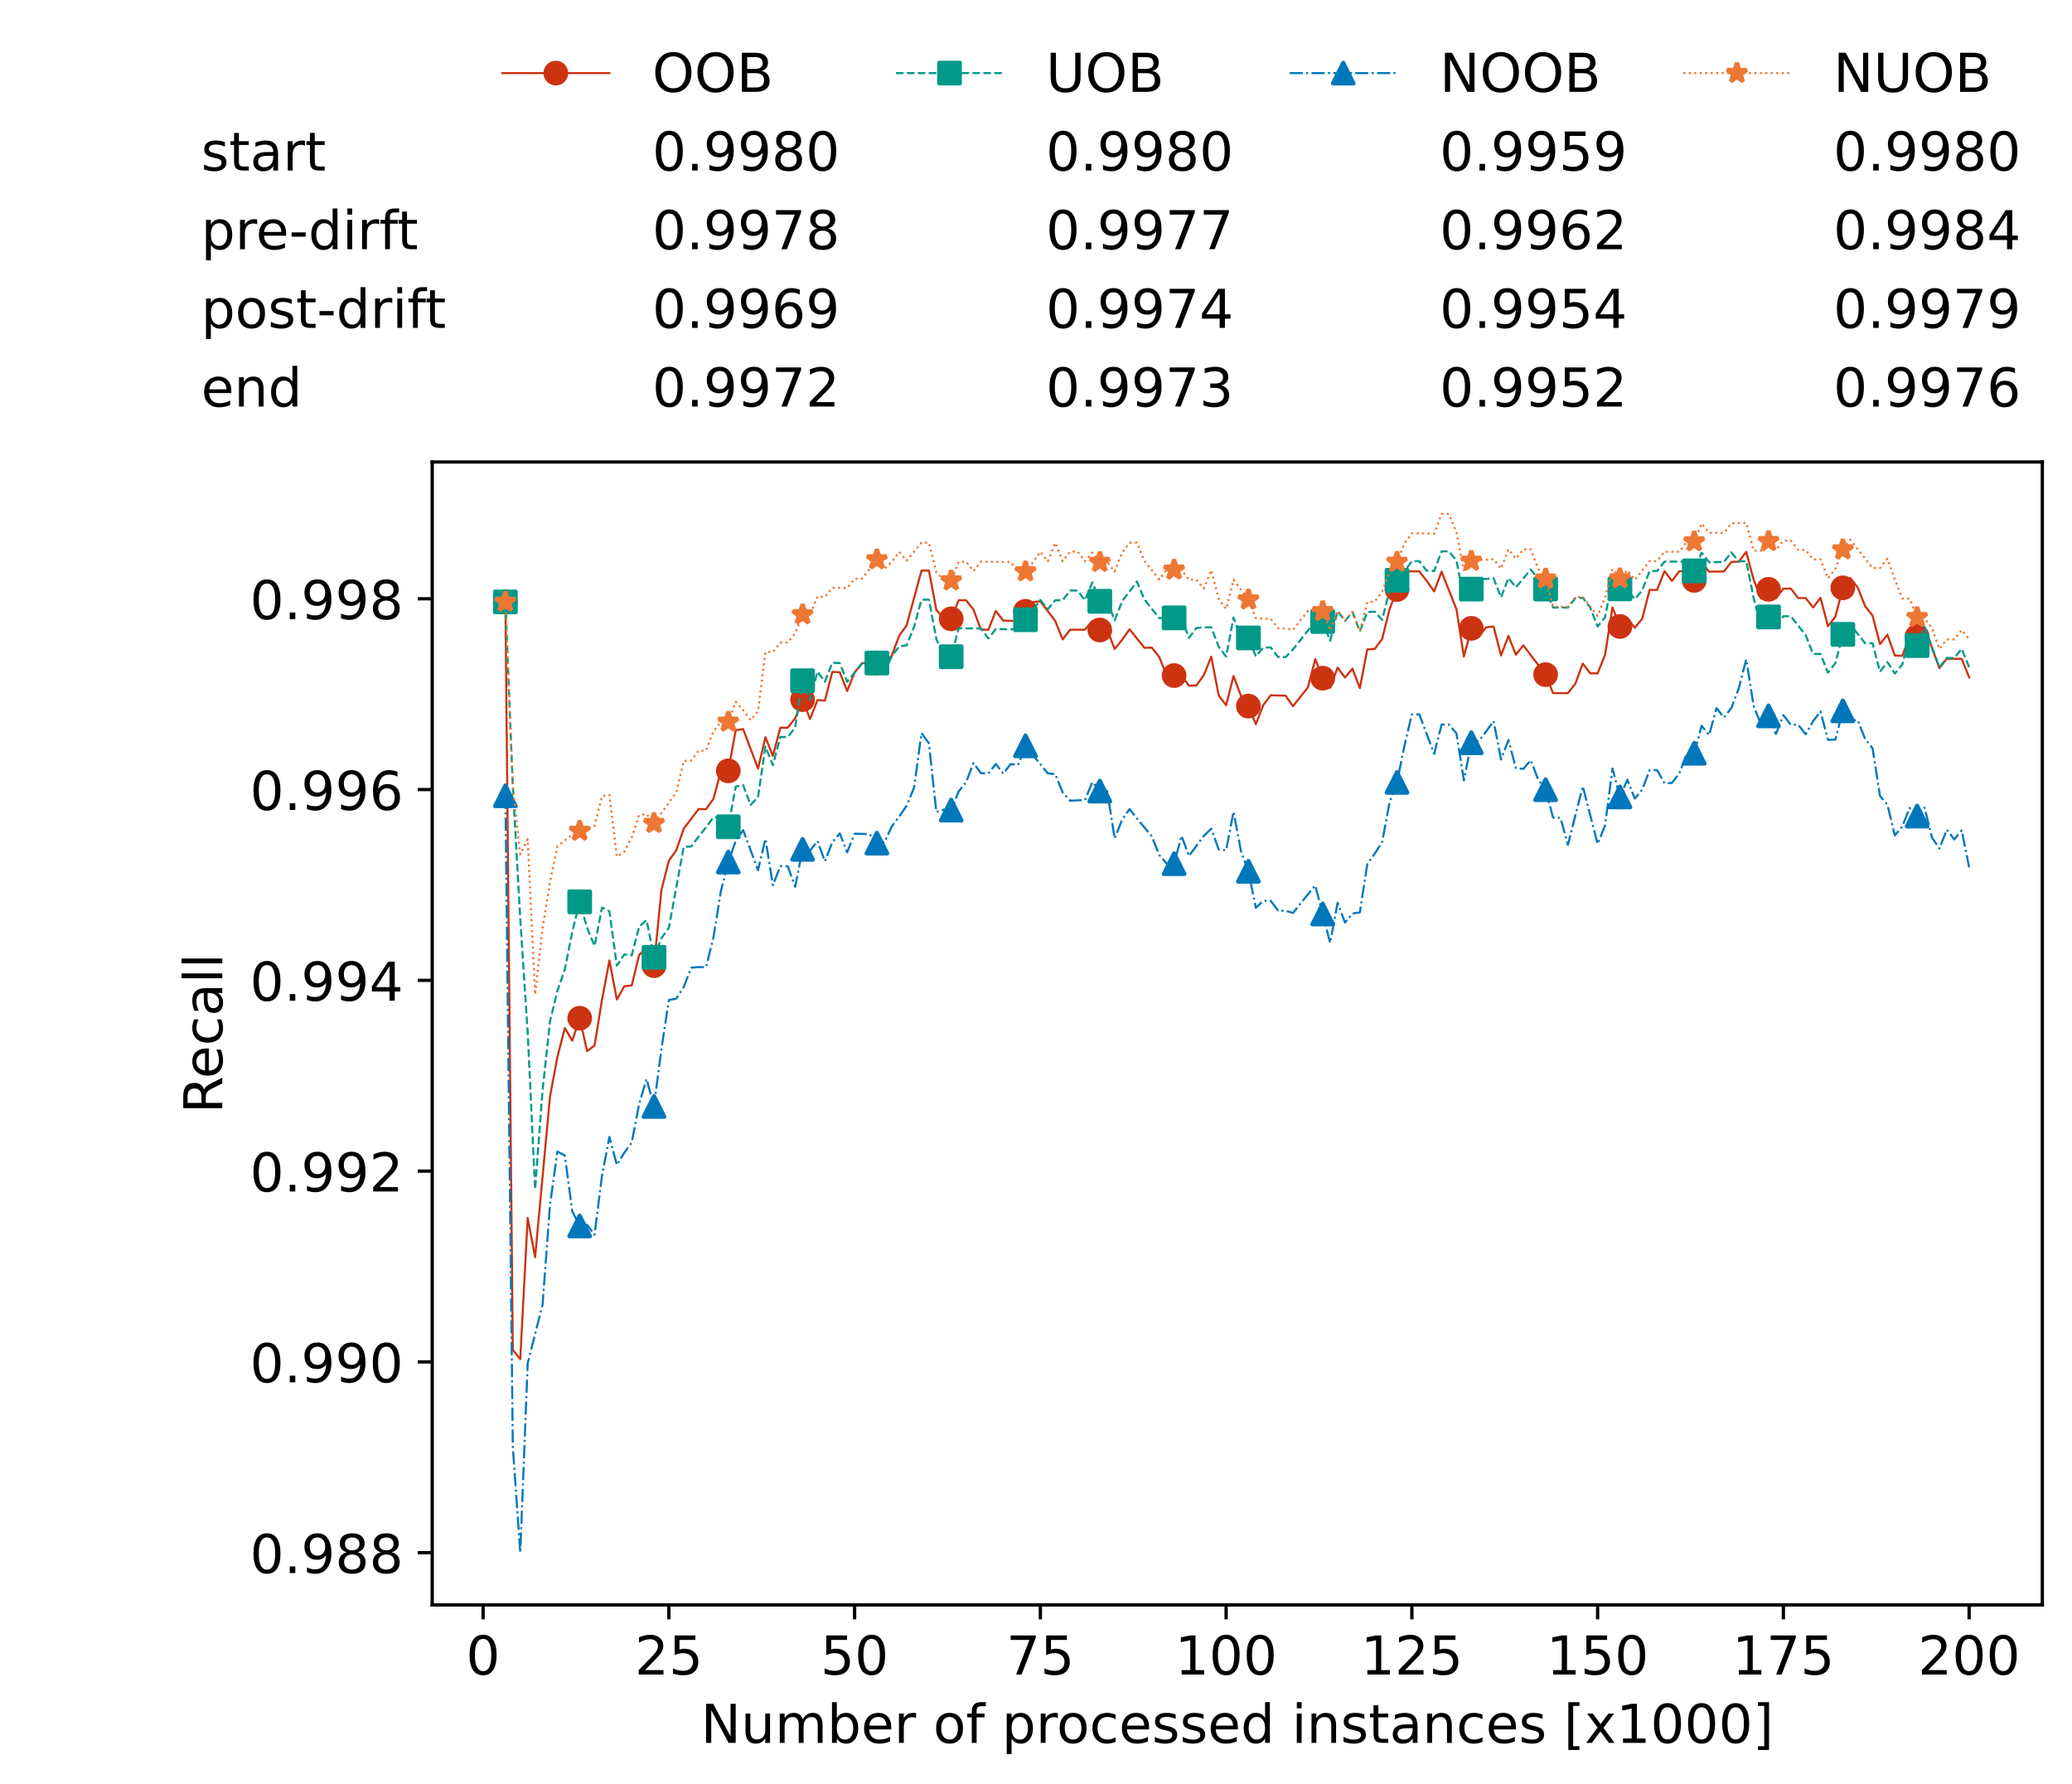 <?xml version="1.0" encoding="utf-8" standalone="no"?>
<!DOCTYPE svg PUBLIC "-//W3C//DTD SVG 1.1//EN"
  "http://www.w3.org/Graphics/SVG/1.1/DTD/svg11.dtd">
<!-- Created with matplotlib (https://matplotlib.org/) -->
<svg height="432.615pt" version="1.1" viewBox="0 0 502.65 432.615" width="502.65pt" xmlns="http://www.w3.org/2000/svg" xmlns:xlink="http://www.w3.org/1999/xlink">
 <defs>
  <style type="text/css">*{stroke-linecap:butt;stroke-linejoin:round;}</style>
 </defs>
 <g id="figure_1">
  <g id="patch_1">
   <path d="M 0 432.615 
L 502.65 432.615 
L 502.65 0 
L 0 0 
z
" style="fill:#ffffff;"/>
  </g>
  <g id="axes_1">
   <g id="patch_2">
    <path d="M 104.85 389.252 
L 495.45 389.252 
L 495.45 112.052 
L 104.85 112.052 
z
" style="fill:#ffffff;"/>
   </g>
   <g id="matplotlib.axis_1">
    <g id="xtick_1">
     <g id="line2d_1">
      <defs>
       <path d="M 0 0 
L 0 3.5 
" id="m8eac882f8c" style="stroke:#000000;stroke-width:0.8;"/>
      </defs>
      <g>
       <use style="stroke:#000000;stroke-width:0.8;" x="117.197" xlink:href="#m8eac882f8c" y="389.252"/>
      </g>
     </g>
     <g id="text_1">
      <!-- 0 -->
      <g transform="translate(113.061 406.13)scale(0.13 -0.13)">
       <defs>
        <path d="M 31.781 66.406 
Q 24.172 66.406 20.328 58.906 
Q 16.5 51.422 16.5 36.375 
Q 16.5 21.391 20.328 13.891 
Q 24.172 6.391 31.781 6.391 
Q 39.453 6.391 43.281 13.891 
Q 47.125 21.391 47.125 36.375 
Q 47.125 51.422 43.281 58.906 
Q 39.453 66.406 31.781 66.406 
z
M 31.781 74.219 
Q 44.047 74.219 50.516 64.516 
Q 56.984 54.828 56.984 36.375 
Q 56.984 17.969 50.516 8.266 
Q 44.047 -1.422 31.781 -1.422 
Q 19.531 -1.422 13.062 8.266 
Q 6.594 17.969 6.594 36.375 
Q 6.594 54.828 13.062 64.516 
Q 19.531 74.219 31.781 74.219 
z
" id="DejaVuSans-48"/>
       </defs>
       <use xlink:href="#DejaVuSans-48"/>
      </g>
     </g>
    </g>
    <g id="xtick_2">
     <g id="line2d_2">
      <g>
       <use style="stroke:#000000;stroke-width:0.8;" x="162.259" xlink:href="#m8eac882f8c" y="389.252"/>
      </g>
     </g>
     <g id="text_2">
      <!-- 25 -->
      <g transform="translate(153.988 406.13)scale(0.13 -0.13)">
       <defs>
        <path d="M 19.188 8.297 
L 53.609 8.297 
L 53.609 0 
L 7.328 0 
L 7.328 8.297 
Q 12.938 14.109 22.625 23.891 
Q 32.328 33.688 34.812 36.531 
Q 39.547 41.844 41.422 45.531 
Q 43.312 49.219 43.312 52.781 
Q 43.312 58.594 39.234 62.25 
Q 35.156 65.922 28.609 65.922 
Q 23.969 65.922 18.812 64.312 
Q 13.672 62.703 7.812 59.422 
L 7.812 69.391 
Q 13.766 71.781 18.938 73 
Q 24.125 74.219 28.422 74.219 
Q 39.75 74.219 46.484 68.547 
Q 53.219 62.891 53.219 53.422 
Q 53.219 48.922 51.531 44.891 
Q 49.859 40.875 45.406 35.406 
Q 44.188 33.984 37.641 27.219 
Q 31.109 20.453 19.188 8.297 
z
" id="DejaVuSans-50"/>
        <path d="M 10.797 72.906 
L 49.516 72.906 
L 49.516 64.594 
L 19.828 64.594 
L 19.828 46.734 
Q 21.969 47.469 24.109 47.828 
Q 26.266 48.188 28.422 48.188 
Q 40.625 48.188 47.75 41.5 
Q 54.891 34.812 54.891 23.391 
Q 54.891 11.625 47.562 5.094 
Q 40.234 -1.422 26.906 -1.422 
Q 22.312 -1.422 17.547 -0.641 
Q 12.797 0.141 7.719 1.703 
L 7.719 11.625 
Q 12.109 9.234 16.797 8.062 
Q 21.484 6.891 26.703 6.891 
Q 35.156 6.891 40.078 11.328 
Q 45.016 15.766 45.016 23.391 
Q 45.016 31 40.078 35.438 
Q 35.156 39.891 26.703 39.891 
Q 22.75 39.891 18.812 39.016 
Q 14.891 38.141 10.797 36.281 
z
" id="DejaVuSans-53"/>
       </defs>
       <use xlink:href="#DejaVuSans-50"/>
       <use x="63.623" xlink:href="#DejaVuSans-53"/>
      </g>
     </g>
    </g>
    <g id="xtick_3">
     <g id="line2d_3">
      <g>
       <use style="stroke:#000000;stroke-width:0.8;" x="207.322" xlink:href="#m8eac882f8c" y="389.252"/>
      </g>
     </g>
     <g id="text_3">
      <!-- 50 -->
      <g transform="translate(199.05 406.13)scale(0.13 -0.13)">
       <use xlink:href="#DejaVuSans-53"/>
       <use x="63.623" xlink:href="#DejaVuSans-48"/>
      </g>
     </g>
    </g>
    <g id="xtick_4">
     <g id="line2d_4">
      <g>
       <use style="stroke:#000000;stroke-width:0.8;" x="252.384" xlink:href="#m8eac882f8c" y="389.252"/>
      </g>
     </g>
     <g id="text_4">
      <!-- 75 -->
      <g transform="translate(244.113 406.13)scale(0.13 -0.13)">
       <defs>
        <path d="M 8.203 72.906 
L 55.078 72.906 
L 55.078 68.703 
L 28.609 0 
L 18.312 0 
L 43.219 64.594 
L 8.203 64.594 
z
" id="DejaVuSans-55"/>
       </defs>
       <use xlink:href="#DejaVuSans-55"/>
       <use x="63.623" xlink:href="#DejaVuSans-53"/>
      </g>
     </g>
    </g>
    <g id="xtick_5">
     <g id="line2d_5">
      <g>
       <use style="stroke:#000000;stroke-width:0.8;" x="297.446" xlink:href="#m8eac882f8c" y="389.252"/>
      </g>
     </g>
     <g id="text_5">
      <!-- 100 -->
      <g transform="translate(285.039 406.13)scale(0.13 -0.13)">
       <defs>
        <path d="M 12.406 8.297 
L 28.516 8.297 
L 28.516 63.922 
L 10.984 60.406 
L 10.984 69.391 
L 28.422 72.906 
L 38.281 72.906 
L 38.281 8.297 
L 54.391 8.297 
L 54.391 0 
L 12.406 0 
z
" id="DejaVuSans-49"/>
       </defs>
       <use xlink:href="#DejaVuSans-49"/>
       <use x="63.623" xlink:href="#DejaVuSans-48"/>
       <use x="127.246" xlink:href="#DejaVuSans-48"/>
      </g>
     </g>
    </g>
    <g id="xtick_6">
     <g id="line2d_6">
      <g>
       <use style="stroke:#000000;stroke-width:0.8;" x="342.509" xlink:href="#m8eac882f8c" y="389.252"/>
      </g>
     </g>
     <g id="text_6">
      <!-- 125 -->
      <g transform="translate(330.102 406.13)scale(0.13 -0.13)">
       <use xlink:href="#DejaVuSans-49"/>
       <use x="63.623" xlink:href="#DejaVuSans-50"/>
       <use x="127.246" xlink:href="#DejaVuSans-53"/>
      </g>
     </g>
    </g>
    <g id="xtick_7">
     <g id="line2d_7">
      <g>
       <use style="stroke:#000000;stroke-width:0.8;" x="387.571" xlink:href="#m8eac882f8c" y="389.252"/>
      </g>
     </g>
     <g id="text_7">
      <!-- 150 -->
      <g transform="translate(375.164 406.13)scale(0.13 -0.13)">
       <use xlink:href="#DejaVuSans-49"/>
       <use x="63.623" xlink:href="#DejaVuSans-53"/>
       <use x="127.246" xlink:href="#DejaVuSans-48"/>
      </g>
     </g>
    </g>
    <g id="xtick_8">
     <g id="line2d_8">
      <g>
       <use style="stroke:#000000;stroke-width:0.8;" x="432.633" xlink:href="#m8eac882f8c" y="389.252"/>
      </g>
     </g>
     <g id="text_8">
      <!-- 175 -->
      <g transform="translate(420.226 406.13)scale(0.13 -0.13)">
       <use xlink:href="#DejaVuSans-49"/>
       <use x="63.623" xlink:href="#DejaVuSans-55"/>
       <use x="127.246" xlink:href="#DejaVuSans-53"/>
      </g>
     </g>
    </g>
    <g id="xtick_9">
     <g id="line2d_9">
      <g>
       <use style="stroke:#000000;stroke-width:0.8;" x="477.695" xlink:href="#m8eac882f8c" y="389.252"/>
      </g>
     </g>
     <g id="text_9">
      <!-- 200 -->
      <g transform="translate(465.289 406.13)scale(0.13 -0.13)">
       <use xlink:href="#DejaVuSans-50"/>
       <use x="63.623" xlink:href="#DejaVuSans-48"/>
       <use x="127.246" xlink:href="#DejaVuSans-48"/>
      </g>
     </g>
    </g>
    <g id="text_10">
     <!-- Number of processed instances [x1000] -->
     <g transform="translate(170.025 422.711)scale(0.13 -0.13)">
      <defs>
       <path d="M 9.812 72.906 
L 23.094 72.906 
L 55.422 11.922 
L 55.422 72.906 
L 64.984 72.906 
L 64.984 0 
L 51.703 0 
L 19.391 60.984 
L 19.391 0 
L 9.812 0 
z
" id="DejaVuSans-78"/>
       <path d="M 8.5 21.578 
L 8.5 54.688 
L 17.484 54.688 
L 17.484 21.922 
Q 17.484 14.156 20.5 10.266 
Q 23.531 6.391 29.594 6.391 
Q 36.859 6.391 41.078 11.031 
Q 45.312 15.672 45.312 23.688 
L 45.312 54.688 
L 54.297 54.688 
L 54.297 0 
L 45.312 0 
L 45.312 8.406 
Q 42.047 3.422 37.719 1 
Q 33.406 -1.422 27.688 -1.422 
Q 18.266 -1.422 13.375 4.438 
Q 8.5 10.297 8.5 21.578 
z
M 31.109 56 
z
" id="DejaVuSans-117"/>
       <path d="M 52 44.188 
Q 55.375 50.25 60.062 53.125 
Q 64.75 56 71.094 56 
Q 79.641 56 84.281 50.016 
Q 88.922 44.047 88.922 33.016 
L 88.922 0 
L 79.891 0 
L 79.891 32.719 
Q 79.891 40.578 77.094 44.375 
Q 74.312 48.188 68.609 48.188 
Q 61.625 48.188 57.562 43.547 
Q 53.516 38.922 53.516 30.906 
L 53.516 0 
L 44.484 0 
L 44.484 32.719 
Q 44.484 40.625 41.703 44.406 
Q 38.922 48.188 33.109 48.188 
Q 26.219 48.188 22.156 43.531 
Q 18.109 38.875 18.109 30.906 
L 18.109 0 
L 9.078 0 
L 9.078 54.688 
L 18.109 54.688 
L 18.109 46.188 
Q 21.188 51.219 25.484 53.609 
Q 29.781 56 35.688 56 
Q 41.656 56 45.828 52.969 
Q 50 49.953 52 44.188 
z
" id="DejaVuSans-109"/>
       <path d="M 48.688 27.297 
Q 48.688 37.203 44.609 42.844 
Q 40.531 48.484 33.406 48.484 
Q 26.266 48.484 22.188 42.844 
Q 18.109 37.203 18.109 27.297 
Q 18.109 17.391 22.188 11.75 
Q 26.266 6.109 33.406 6.109 
Q 40.531 6.109 44.609 11.75 
Q 48.688 17.391 48.688 27.297 
z
M 18.109 46.391 
Q 20.953 51.266 25.266 53.625 
Q 29.594 56 35.594 56 
Q 45.562 56 51.781 48.094 
Q 58.016 40.188 58.016 27.297 
Q 58.016 14.406 51.781 6.484 
Q 45.562 -1.422 35.594 -1.422 
Q 29.594 -1.422 25.266 0.953 
Q 20.953 3.328 18.109 8.203 
L 18.109 0 
L 9.078 0 
L 9.078 75.984 
L 18.109 75.984 
z
" id="DejaVuSans-98"/>
       <path d="M 56.203 29.594 
L 56.203 25.203 
L 14.891 25.203 
Q 15.484 15.922 20.484 11.062 
Q 25.484 6.203 34.422 6.203 
Q 39.594 6.203 44.453 7.469 
Q 49.312 8.734 54.109 11.281 
L 54.109 2.781 
Q 49.266 0.734 44.188 -0.344 
Q 39.109 -1.422 33.891 -1.422 
Q 20.797 -1.422 13.156 6.188 
Q 5.516 13.812 5.516 26.812 
Q 5.516 40.234 12.766 48.109 
Q 20.016 56 32.328 56 
Q 43.359 56 49.781 48.891 
Q 56.203 41.797 56.203 29.594 
z
M 47.219 32.234 
Q 47.125 39.594 43.094 43.984 
Q 39.062 48.391 32.422 48.391 
Q 24.906 48.391 20.391 44.141 
Q 15.875 39.891 15.188 32.172 
z
" id="DejaVuSans-101"/>
       <path d="M 41.109 46.297 
Q 39.594 47.172 37.812 47.578 
Q 36.031 48 33.891 48 
Q 26.266 48 22.188 43.047 
Q 18.109 38.094 18.109 28.812 
L 18.109 0 
L 9.078 0 
L 9.078 54.688 
L 18.109 54.688 
L 18.109 46.188 
Q 20.953 51.172 25.484 53.578 
Q 30.031 56 36.531 56 
Q 37.453 56 38.578 55.875 
Q 39.703 55.766 41.062 55.516 
z
" id="DejaVuSans-114"/>
       <path id="DejaVuSans-32"/>
       <path d="M 30.609 48.391 
Q 23.391 48.391 19.188 42.75 
Q 14.984 37.109 14.984 27.297 
Q 14.984 17.484 19.156 11.844 
Q 23.344 6.203 30.609 6.203 
Q 37.797 6.203 41.984 11.859 
Q 46.188 17.531 46.188 27.297 
Q 46.188 37.016 41.984 42.703 
Q 37.797 48.391 30.609 48.391 
z
M 30.609 56 
Q 42.328 56 49.016 48.375 
Q 55.719 40.766 55.719 27.297 
Q 55.719 13.875 49.016 6.219 
Q 42.328 -1.422 30.609 -1.422 
Q 18.844 -1.422 12.172 6.219 
Q 5.516 13.875 5.516 27.297 
Q 5.516 40.766 12.172 48.375 
Q 18.844 56 30.609 56 
z
" id="DejaVuSans-111"/>
       <path d="M 37.109 75.984 
L 37.109 68.5 
L 28.516 68.5 
Q 23.688 68.5 21.797 66.547 
Q 19.922 64.594 19.922 59.516 
L 19.922 54.688 
L 34.719 54.688 
L 34.719 47.703 
L 19.922 47.703 
L 19.922 0 
L 10.891 0 
L 10.891 47.703 
L 2.297 47.703 
L 2.297 54.688 
L 10.891 54.688 
L 10.891 58.5 
Q 10.891 67.625 15.141 71.797 
Q 19.391 75.984 28.609 75.984 
z
" id="DejaVuSans-102"/>
       <path d="M 18.109 8.203 
L 18.109 -20.797 
L 9.078 -20.797 
L 9.078 54.688 
L 18.109 54.688 
L 18.109 46.391 
Q 20.953 51.266 25.266 53.625 
Q 29.594 56 35.594 56 
Q 45.562 56 51.781 48.094 
Q 58.016 40.188 58.016 27.297 
Q 58.016 14.406 51.781 6.484 
Q 45.562 -1.422 35.594 -1.422 
Q 29.594 -1.422 25.266 0.953 
Q 20.953 3.328 18.109 8.203 
z
M 48.688 27.297 
Q 48.688 37.203 44.609 42.844 
Q 40.531 48.484 33.406 48.484 
Q 26.266 48.484 22.188 42.844 
Q 18.109 37.203 18.109 27.297 
Q 18.109 17.391 22.188 11.75 
Q 26.266 6.109 33.406 6.109 
Q 40.531 6.109 44.609 11.75 
Q 48.688 17.391 48.688 27.297 
z
" id="DejaVuSans-112"/>
       <path d="M 48.781 52.594 
L 48.781 44.188 
Q 44.969 46.297 41.141 47.344 
Q 37.312 48.391 33.406 48.391 
Q 24.656 48.391 19.812 42.844 
Q 14.984 37.312 14.984 27.297 
Q 14.984 17.281 19.812 11.734 
Q 24.656 6.203 33.406 6.203 
Q 37.312 6.203 41.141 7.25 
Q 44.969 8.297 48.781 10.406 
L 48.781 2.094 
Q 45.016 0.344 40.984 -0.531 
Q 36.969 -1.422 32.422 -1.422 
Q 20.062 -1.422 12.781 6.344 
Q 5.516 14.109 5.516 27.297 
Q 5.516 40.672 12.859 48.328 
Q 20.219 56 33.016 56 
Q 37.156 56 41.109 55.141 
Q 45.062 54.297 48.781 52.594 
z
" id="DejaVuSans-99"/>
       <path d="M 44.281 53.078 
L 44.281 44.578 
Q 40.484 46.531 36.375 47.5 
Q 32.281 48.484 27.875 48.484 
Q 21.188 48.484 17.844 46.438 
Q 14.5 44.391 14.5 40.281 
Q 14.5 37.156 16.891 35.375 
Q 19.281 33.594 26.516 31.984 
L 29.594 31.297 
Q 39.156 29.25 43.188 25.516 
Q 47.219 21.781 47.219 15.094 
Q 47.219 7.469 41.188 3.016 
Q 35.156 -1.422 24.609 -1.422 
Q 20.219 -1.422 15.453 -0.562 
Q 10.688 0.297 5.422 2 
L 5.422 11.281 
Q 10.406 8.688 15.234 7.391 
Q 20.062 6.109 24.812 6.109 
Q 31.156 6.109 34.562 8.281 
Q 37.984 10.453 37.984 14.406 
Q 37.984 18.062 35.516 20.016 
Q 33.062 21.969 24.703 23.781 
L 21.578 24.516 
Q 13.234 26.266 9.516 29.906 
Q 5.812 33.547 5.812 39.891 
Q 5.812 47.609 11.281 51.797 
Q 16.75 56 26.812 56 
Q 31.781 56 36.172 55.266 
Q 40.578 54.547 44.281 53.078 
z
" id="DejaVuSans-115"/>
       <path d="M 45.406 46.391 
L 45.406 75.984 
L 54.391 75.984 
L 54.391 0 
L 45.406 0 
L 45.406 8.203 
Q 42.578 3.328 38.25 0.953 
Q 33.938 -1.422 27.875 -1.422 
Q 17.969 -1.422 11.734 6.484 
Q 5.516 14.406 5.516 27.297 
Q 5.516 40.188 11.734 48.094 
Q 17.969 56 27.875 56 
Q 33.938 56 38.25 53.625 
Q 42.578 51.266 45.406 46.391 
z
M 14.797 27.297 
Q 14.797 17.391 18.875 11.75 
Q 22.953 6.109 30.078 6.109 
Q 37.203 6.109 41.297 11.75 
Q 45.406 17.391 45.406 27.297 
Q 45.406 37.203 41.297 42.844 
Q 37.203 48.484 30.078 48.484 
Q 22.953 48.484 18.875 42.844 
Q 14.797 37.203 14.797 27.297 
z
" id="DejaVuSans-100"/>
       <path d="M 9.422 54.688 
L 18.406 54.688 
L 18.406 0 
L 9.422 0 
z
M 9.422 75.984 
L 18.406 75.984 
L 18.406 64.594 
L 9.422 64.594 
z
" id="DejaVuSans-105"/>
       <path d="M 54.891 33.016 
L 54.891 0 
L 45.906 0 
L 45.906 32.719 
Q 45.906 40.484 42.875 44.328 
Q 39.844 48.188 33.797 48.188 
Q 26.516 48.188 22.312 43.547 
Q 18.109 38.922 18.109 30.906 
L 18.109 0 
L 9.078 0 
L 9.078 54.688 
L 18.109 54.688 
L 18.109 46.188 
Q 21.344 51.125 25.703 53.562 
Q 30.078 56 35.797 56 
Q 45.219 56 50.047 50.172 
Q 54.891 44.344 54.891 33.016 
z
" id="DejaVuSans-110"/>
       <path d="M 18.312 70.219 
L 18.312 54.688 
L 36.812 54.688 
L 36.812 47.703 
L 18.312 47.703 
L 18.312 18.016 
Q 18.312 11.328 20.141 9.422 
Q 21.969 7.516 27.594 7.516 
L 36.812 7.516 
L 36.812 0 
L 27.594 0 
Q 17.188 0 13.234 3.875 
Q 9.281 7.766 9.281 18.016 
L 9.281 47.703 
L 2.688 47.703 
L 2.688 54.688 
L 9.281 54.688 
L 9.281 70.219 
z
" id="DejaVuSans-116"/>
       <path d="M 34.281 27.484 
Q 23.391 27.484 19.188 25 
Q 14.984 22.516 14.984 16.5 
Q 14.984 11.719 18.141 8.906 
Q 21.297 6.109 26.703 6.109 
Q 34.188 6.109 38.703 11.406 
Q 43.219 16.703 43.219 25.484 
L 43.219 27.484 
z
M 52.203 31.203 
L 52.203 0 
L 43.219 0 
L 43.219 8.297 
Q 40.141 3.328 35.547 0.953 
Q 30.953 -1.422 24.312 -1.422 
Q 15.922 -1.422 10.953 3.297 
Q 6 8.016 6 15.922 
Q 6 25.141 12.172 29.828 
Q 18.359 34.516 30.609 34.516 
L 43.219 34.516 
L 43.219 35.406 
Q 43.219 41.609 39.141 45 
Q 35.062 48.391 27.688 48.391 
Q 23 48.391 18.547 47.266 
Q 14.109 46.141 10.016 43.891 
L 10.016 52.203 
Q 14.938 54.109 19.578 55.047 
Q 24.219 56 28.609 56 
Q 40.484 56 46.344 49.844 
Q 52.203 43.703 52.203 31.203 
z
" id="DejaVuSans-97"/>
       <path d="M 8.594 75.984 
L 29.297 75.984 
L 29.297 69 
L 17.578 69 
L 17.578 -6.203 
L 29.297 -6.203 
L 29.297 -13.188 
L 8.594 -13.188 
z
" id="DejaVuSans-91"/>
       <path d="M 54.891 54.688 
L 35.109 28.078 
L 55.906 0 
L 45.312 0 
L 29.391 21.484 
L 13.484 0 
L 2.875 0 
L 24.125 28.609 
L 4.688 54.688 
L 15.281 54.688 
L 29.781 35.203 
L 44.281 54.688 
z
" id="DejaVuSans-120"/>
       <path d="M 30.422 75.984 
L 30.422 -13.188 
L 9.719 -13.188 
L 9.719 -6.203 
L 21.391 -6.203 
L 21.391 69 
L 9.719 69 
L 9.719 75.984 
z
" id="DejaVuSans-93"/>
      </defs>
      <use xlink:href="#DejaVuSans-78"/>
      <use x="74.805" xlink:href="#DejaVuSans-117"/>
      <use x="138.184" xlink:href="#DejaVuSans-109"/>
      <use x="235.596" xlink:href="#DejaVuSans-98"/>
      <use x="299.072" xlink:href="#DejaVuSans-101"/>
      <use x="360.596" xlink:href="#DejaVuSans-114"/>
      <use x="401.709" xlink:href="#DejaVuSans-32"/>
      <use x="433.496" xlink:href="#DejaVuSans-111"/>
      <use x="494.678" xlink:href="#DejaVuSans-102"/>
      <use x="529.883" xlink:href="#DejaVuSans-32"/>
      <use x="561.67" xlink:href="#DejaVuSans-112"/>
      <use x="625.146" xlink:href="#DejaVuSans-114"/>
      <use x="664.01" xlink:href="#DejaVuSans-111"/>
      <use x="725.191" xlink:href="#DejaVuSans-99"/>
      <use x="780.172" xlink:href="#DejaVuSans-101"/>
      <use x="841.695" xlink:href="#DejaVuSans-115"/>
      <use x="893.795" xlink:href="#DejaVuSans-115"/>
      <use x="945.895" xlink:href="#DejaVuSans-101"/>
      <use x="1007.418" xlink:href="#DejaVuSans-100"/>
      <use x="1070.895" xlink:href="#DejaVuSans-32"/>
      <use x="1102.682" xlink:href="#DejaVuSans-105"/>
      <use x="1130.465" xlink:href="#DejaVuSans-110"/>
      <use x="1193.844" xlink:href="#DejaVuSans-115"/>
      <use x="1245.943" xlink:href="#DejaVuSans-116"/>
      <use x="1285.152" xlink:href="#DejaVuSans-97"/>
      <use x="1346.432" xlink:href="#DejaVuSans-110"/>
      <use x="1409.811" xlink:href="#DejaVuSans-99"/>
      <use x="1464.791" xlink:href="#DejaVuSans-101"/>
      <use x="1526.314" xlink:href="#DejaVuSans-115"/>
      <use x="1578.414" xlink:href="#DejaVuSans-32"/>
      <use x="1610.201" xlink:href="#DejaVuSans-91"/>
      <use x="1649.215" xlink:href="#DejaVuSans-120"/>
      <use x="1708.395" xlink:href="#DejaVuSans-49"/>
      <use x="1772.018" xlink:href="#DejaVuSans-48"/>
      <use x="1835.641" xlink:href="#DejaVuSans-48"/>
      <use x="1899.264" xlink:href="#DejaVuSans-48"/>
      <use x="1962.887" xlink:href="#DejaVuSans-93"/>
     </g>
    </g>
   </g>
   <g id="matplotlib.axis_2">
    <g id="ytick_1">
     <g id="line2d_10">
      <defs>
       <path d="M 0 0 
L -3.5 0 
" id="me00eb29ec8" style="stroke:#000000;stroke-width:0.8;"/>
      </defs>
      <g>
       <use style="stroke:#000000;stroke-width:0.8;" x="104.85" xlink:href="#me00eb29ec8" y="376.581"/>
      </g>
     </g>
     <g id="text_11">
      <!-- 0.988 -->
      <g transform="translate(60.633 381.52)scale(0.13 -0.13)">
       <defs>
        <path d="M 10.688 12.406 
L 21 12.406 
L 21 0 
L 10.688 0 
z
" id="DejaVuSans-46"/>
        <path d="M 10.984 1.516 
L 10.984 10.5 
Q 14.703 8.734 18.5 7.812 
Q 22.312 6.891 25.984 6.891 
Q 35.75 6.891 40.891 13.453 
Q 46.047 20.016 46.781 33.406 
Q 43.953 29.203 39.594 26.953 
Q 35.25 24.703 29.984 24.703 
Q 19.047 24.703 12.672 31.312 
Q 6.297 37.938 6.297 49.422 
Q 6.297 60.641 12.938 67.422 
Q 19.578 74.219 30.609 74.219 
Q 43.266 74.219 49.922 64.516 
Q 56.594 54.828 56.594 36.375 
Q 56.594 19.141 48.406 8.859 
Q 40.234 -1.422 26.422 -1.422 
Q 22.703 -1.422 18.891 -0.688 
Q 15.094 0.047 10.984 1.516 
z
M 30.609 32.422 
Q 37.25 32.422 41.125 36.953 
Q 45.016 41.5 45.016 49.422 
Q 45.016 57.281 41.125 61.844 
Q 37.25 66.406 30.609 66.406 
Q 23.969 66.406 20.094 61.844 
Q 16.219 57.281 16.219 49.422 
Q 16.219 41.5 20.094 36.953 
Q 23.969 32.422 30.609 32.422 
z
" id="DejaVuSans-57"/>
        <path d="M 31.781 34.625 
Q 24.75 34.625 20.719 30.859 
Q 16.703 27.094 16.703 20.516 
Q 16.703 13.922 20.719 10.156 
Q 24.75 6.391 31.781 6.391 
Q 38.812 6.391 42.859 10.172 
Q 46.922 13.969 46.922 20.516 
Q 46.922 27.094 42.891 30.859 
Q 38.875 34.625 31.781 34.625 
z
M 21.922 38.812 
Q 15.578 40.375 12.031 44.719 
Q 8.5 49.078 8.5 55.328 
Q 8.5 64.062 14.719 69.141 
Q 20.953 74.219 31.781 74.219 
Q 42.672 74.219 48.875 69.141 
Q 55.078 64.062 55.078 55.328 
Q 55.078 49.078 51.531 44.719 
Q 48 40.375 41.703 38.812 
Q 48.828 37.156 52.797 32.312 
Q 56.781 27.484 56.781 20.516 
Q 56.781 9.906 50.312 4.234 
Q 43.844 -1.422 31.781 -1.422 
Q 19.734 -1.422 13.25 4.234 
Q 6.781 9.906 6.781 20.516 
Q 6.781 27.484 10.781 32.312 
Q 14.797 37.156 21.922 38.812 
z
M 18.312 54.391 
Q 18.312 48.734 21.844 45.562 
Q 25.391 42.391 31.781 42.391 
Q 38.141 42.391 41.719 45.562 
Q 45.312 48.734 45.312 54.391 
Q 45.312 60.062 41.719 63.234 
Q 38.141 66.406 31.781 66.406 
Q 25.391 66.406 21.844 63.234 
Q 18.312 60.062 18.312 54.391 
z
" id="DejaVuSans-56"/>
       </defs>
       <use xlink:href="#DejaVuSans-48"/>
       <use x="63.623" xlink:href="#DejaVuSans-46"/>
       <use x="95.41" xlink:href="#DejaVuSans-57"/>
       <use x="159.033" xlink:href="#DejaVuSans-56"/>
       <use x="222.656" xlink:href="#DejaVuSans-56"/>
      </g>
     </g>
    </g>
    <g id="ytick_2">
     <g id="line2d_11">
      <g>
       <use style="stroke:#000000;stroke-width:0.8;" x="104.85" xlink:href="#me00eb29ec8" y="330.31"/>
      </g>
     </g>
     <g id="text_12">
      <!-- 0.990 -->
      <g transform="translate(60.633 335.249)scale(0.13 -0.13)">
       <use xlink:href="#DejaVuSans-48"/>
       <use x="63.623" xlink:href="#DejaVuSans-46"/>
       <use x="95.41" xlink:href="#DejaVuSans-57"/>
       <use x="159.033" xlink:href="#DejaVuSans-57"/>
       <use x="222.656" xlink:href="#DejaVuSans-48"/>
      </g>
     </g>
    </g>
    <g id="ytick_3">
     <g id="line2d_12">
      <g>
       <use style="stroke:#000000;stroke-width:0.8;" x="104.85" xlink:href="#me00eb29ec8" y="284.038"/>
      </g>
     </g>
     <g id="text_13">
      <!-- 0.992 -->
      <g transform="translate(60.633 288.977)scale(0.13 -0.13)">
       <use xlink:href="#DejaVuSans-48"/>
       <use x="63.623" xlink:href="#DejaVuSans-46"/>
       <use x="95.41" xlink:href="#DejaVuSans-57"/>
       <use x="159.033" xlink:href="#DejaVuSans-57"/>
       <use x="222.656" xlink:href="#DejaVuSans-50"/>
      </g>
     </g>
    </g>
    <g id="ytick_4">
     <g id="line2d_13">
      <g>
       <use style="stroke:#000000;stroke-width:0.8;" x="104.85" xlink:href="#me00eb29ec8" y="237.767"/>
      </g>
     </g>
     <g id="text_14">
      <!-- 0.994 -->
      <g transform="translate(60.633 242.706)scale(0.13 -0.13)">
       <defs>
        <path d="M 37.797 64.312 
L 12.891 25.391 
L 37.797 25.391 
z
M 35.203 72.906 
L 47.609 72.906 
L 47.609 25.391 
L 58.016 25.391 
L 58.016 17.188 
L 47.609 17.188 
L 47.609 0 
L 37.797 0 
L 37.797 17.188 
L 4.891 17.188 
L 4.891 26.703 
z
" id="DejaVuSans-52"/>
       </defs>
       <use xlink:href="#DejaVuSans-48"/>
       <use x="63.623" xlink:href="#DejaVuSans-46"/>
       <use x="95.41" xlink:href="#DejaVuSans-57"/>
       <use x="159.033" xlink:href="#DejaVuSans-57"/>
       <use x="222.656" xlink:href="#DejaVuSans-52"/>
      </g>
     </g>
    </g>
    <g id="ytick_5">
     <g id="line2d_14">
      <g>
       <use style="stroke:#000000;stroke-width:0.8;" x="104.85" xlink:href="#me00eb29ec8" y="191.496"/>
      </g>
     </g>
     <g id="text_15">
      <!-- 0.996 -->
      <g transform="translate(60.633 196.435)scale(0.13 -0.13)">
       <defs>
        <path d="M 33.016 40.375 
Q 26.375 40.375 22.484 35.828 
Q 18.609 31.297 18.609 23.391 
Q 18.609 15.531 22.484 10.953 
Q 26.375 6.391 33.016 6.391 
Q 39.656 6.391 43.531 10.953 
Q 47.406 15.531 47.406 23.391 
Q 47.406 31.297 43.531 35.828 
Q 39.656 40.375 33.016 40.375 
z
M 52.594 71.297 
L 52.594 62.312 
Q 48.875 64.062 45.094 64.984 
Q 41.312 65.922 37.594 65.922 
Q 27.828 65.922 22.672 59.328 
Q 17.531 52.734 16.797 39.406 
Q 19.672 43.656 24.016 45.922 
Q 28.375 48.188 33.594 48.188 
Q 44.578 48.188 50.953 41.516 
Q 57.328 34.859 57.328 23.391 
Q 57.328 12.156 50.688 5.359 
Q 44.047 -1.422 33.016 -1.422 
Q 20.359 -1.422 13.672 8.266 
Q 6.984 17.969 6.984 36.375 
Q 6.984 53.656 15.188 63.938 
Q 23.391 74.219 37.203 74.219 
Q 40.922 74.219 44.703 73.484 
Q 48.484 72.75 52.594 71.297 
z
" id="DejaVuSans-54"/>
       </defs>
       <use xlink:href="#DejaVuSans-48"/>
       <use x="63.623" xlink:href="#DejaVuSans-46"/>
       <use x="95.41" xlink:href="#DejaVuSans-57"/>
       <use x="159.033" xlink:href="#DejaVuSans-57"/>
       <use x="222.656" xlink:href="#DejaVuSans-54"/>
      </g>
     </g>
    </g>
    <g id="ytick_6">
     <g id="line2d_15">
      <g>
       <use style="stroke:#000000;stroke-width:0.8;" x="104.85" xlink:href="#me00eb29ec8" y="145.225"/>
      </g>
     </g>
     <g id="text_16">
      <!-- 0.998 -->
      <g transform="translate(60.633 150.164)scale(0.13 -0.13)">
       <use xlink:href="#DejaVuSans-48"/>
       <use x="63.623" xlink:href="#DejaVuSans-46"/>
       <use x="95.41" xlink:href="#DejaVuSans-57"/>
       <use x="159.033" xlink:href="#DejaVuSans-57"/>
       <use x="222.656" xlink:href="#DejaVuSans-56"/>
      </g>
     </g>
    </g>
    <g id="text_17">
     <!-- Recall -->
     <g transform="translate(53.93 270.044)rotate(-90)scale(0.13 -0.13)">
      <defs>
       <path d="M 44.391 34.188 
Q 47.562 33.109 50.562 29.594 
Q 53.562 26.078 56.594 19.922 
L 66.609 0 
L 56 0 
L 46.688 18.703 
Q 43.062 26.031 39.672 28.422 
Q 36.281 30.812 30.422 30.812 
L 19.672 30.812 
L 19.672 0 
L 9.812 0 
L 9.812 72.906 
L 32.078 72.906 
Q 44.578 72.906 50.734 67.672 
Q 56.891 62.453 56.891 51.906 
Q 56.891 45.016 53.688 40.469 
Q 50.484 35.938 44.391 34.188 
z
M 19.672 64.797 
L 19.672 38.922 
L 32.078 38.922 
Q 39.203 38.922 42.844 42.219 
Q 46.484 45.516 46.484 51.906 
Q 46.484 58.297 42.844 61.547 
Q 39.203 64.797 32.078 64.797 
z
" id="DejaVuSans-82"/>
       <path d="M 9.422 75.984 
L 18.406 75.984 
L 18.406 0 
L 9.422 0 
z
" id="DejaVuSans-108"/>
      </defs>
      <use xlink:href="#DejaVuSans-82"/>
      <use x="64.982" xlink:href="#DejaVuSans-101"/>
      <use x="126.506" xlink:href="#DejaVuSans-99"/>
      <use x="181.486" xlink:href="#DejaVuSans-97"/>
      <use x="242.766" xlink:href="#DejaVuSans-108"/>
      <use x="270.549" xlink:href="#DejaVuSans-108"/>
     </g>
    </g>
   </g>
   <g id="line2d_16"/>
   <g id="line2d_17"/>
   <g id="line2d_18"/>
   <g id="line2d_19"/>
   <g id="line2d_20"/>
   <g id="line2d_21">
    <path clip-path="url(#p5896781066)" d="M 122.605 145.977 
L 124.407 327.407 
L 126.21 329.628 
L 128.012 295.376 
L 129.815 304.901 
L 133.419 266.022 
L 135.222 256.326 
L 137.024 249.333 
L 138.827 252.405 
L 140.629 246.953 
L 142.432 254.957 
L 144.234 253.55 
L 146.037 242.507 
L 147.839 232.937 
L 149.642 242.414 
L 151.444 239.21 
L 153.247 239.008 
L 155.049 231.637 
L 156.852 229.734 
L 158.654 234.201 
L 160.457 215.885 
L 162.259 208.738 
L 164.062 206.225 
L 165.864 200.991 
L 169.469 196.224 
L 171.272 196.25 
L 173.074 193.762 
L 174.877 187.016 
L 176.679 186.96 
L 178.482 177.081 
L 180.284 176.83 
L 183.889 186.411 
L 185.692 178.803 
L 187.494 183.321 
L 189.297 176.49 
L 191.099 176.49 
L 192.902 174.204 
L 194.704 169.686 
L 196.507 174.393 
L 198.309 169.785 
L 200.112 169.928 
L 201.914 162.959 
L 203.717 163.034 
L 205.519 167.588 
L 207.322 163.087 
L 209.124 160.854 
L 212.729 160.782 
L 214.532 160.714 
L 216.334 159.011 
L 218.137 154.191 
L 219.939 151.681 
L 223.544 138.392 
L 225.347 138.392 
L 227.149 147.912 
L 228.952 149.977 
L 230.754 150.092 
L 232.557 145.577 
L 234.359 145.577 
L 236.162 147.863 
L 237.964 152.673 
L 239.767 152.743 
L 241.569 148.189 
L 243.372 150.516 
L 246.976 150.617 
L 250.581 146.008 
L 252.384 145.845 
L 255.989 150.601 
L 257.791 155.084 
L 259.594 152.733 
L 263.199 152.714 
L 265.001 150.614 
L 266.804 152.798 
L 268.606 152.774 
L 270.409 157.392 
L 272.211 155.178 
L 274.014 152.618 
L 277.619 157.121 
L 279.421 157.075 
L 281.224 159.343 
L 283.026 163.805 
L 286.631 163.847 
L 288.434 166.307 
L 290.236 166.247 
L 292.039 163.748 
L 293.841 159.264 
L 295.644 168.65 
L 297.446 171.04 
L 299.249 163.953 
L 301.051 168.773 
L 302.854 171.256 
L 304.656 175.635 
L 306.459 171.017 
L 308.261 168.632 
L 311.866 168.724 
L 313.669 171.281 
L 317.274 166.731 
L 319.076 159.859 
L 320.879 164.484 
L 322.681 166.821 
L 324.484 161.914 
L 326.286 164.344 
L 328.089 162.169 
L 329.891 166.891 
L 331.694 157.505 
L 333.496 157.383 
L 335.299 154.968 
L 337.101 147.739 
L 338.904 142.974 
L 340.706 138.567 
L 344.311 138.567 
L 346.114 140.899 
L 347.916 143.421 
L 349.719 138.661 
L 353.324 147.753 
L 355.126 159.252 
L 356.928 152.394 
L 358.731 154.455 
L 360.533 152.132 
L 362.336 151.975 
L 364.138 158.958 
L 365.941 154.236 
L 367.743 158.791 
L 369.546 156.522 
L 374.953 163.619 
L 376.756 168.105 
L 380.361 168.105 
L 382.163 165.844 
L 383.966 160.943 
L 385.768 163.299 
L 387.571 163.308 
L 389.373 158.825 
L 391.176 147.326 
L 392.978 151.935 
L 394.781 149.956 
L 396.583 152.247 
L 398.386 150.062 
L 400.188 143.08 
L 401.991 143.08 
L 403.793 138.525 
L 405.596 140.881 
L 407.398 138.544 
L 409.201 138.492 
L 411.003 140.763 
L 412.806 136.363 
L 414.608 138.654 
L 418.213 138.601 
L 420.016 136.288 
L 421.818 136.213 
L 423.621 133.842 
L 425.423 140.62 
L 427.226 145.174 
L 429.028 142.936 
L 430.831 145.07 
L 432.633 142.779 
L 434.436 142.76 
L 436.238 145.055 
L 438.041 145.055 
L 439.843 147.337 
L 441.646 144.981 
L 443.448 151.866 
L 445.251 149.553 
L 447.053 142.57 
L 448.856 140.165 
L 450.658 142.465 
L 452.461 147.002 
L 454.263 149.296 
L 456.066 156.223 
L 457.868 153.942 
L 459.671 158.986 
L 461.473 159.053 
L 463.276 154.499 
L 465.078 154.366 
L 466.881 152.211 
L 470.485 162.052 
L 472.288 159.757 
L 475.893 159.798 
L 477.695 164.282 
L 477.695 164.282 
" style="fill:none;stroke:#cc3311;stroke-linecap:square;stroke-width:0.5;"/>
    <defs>
     <path d="M 0 2.5 
C 0.663 2.5 1.299 2.237 1.768 1.768 
C 2.237 1.299 2.5 0.663 2.5 0 
C 2.5 -0.663 2.237 -1.299 1.768 -1.768 
C 1.299 -2.237 0.663 -2.5 0 -2.5 
C -0.663 -2.5 -1.299 -2.237 -1.768 -1.768 
C -2.237 -1.299 -2.5 -0.663 -2.5 0 
C -2.5 0.663 -2.237 1.299 -1.768 1.768 
C -1.299 2.237 -0.663 2.5 0 2.5 
z
" id="m5a2338f669" style="stroke:#cc3311;"/>
    </defs>
    <g clip-path="url(#p5896781066)">
     <use style="fill:#cc3311;stroke:#cc3311;" x="122.605" xlink:href="#m5a2338f669" y="145.977"/>
     <use style="fill:#cc3311;stroke:#cc3311;" x="140.629" xlink:href="#m5a2338f669" y="246.953"/>
     <use style="fill:#cc3311;stroke:#cc3311;" x="158.654" xlink:href="#m5a2338f669" y="234.201"/>
     <use style="fill:#cc3311;stroke:#cc3311;" x="176.679" xlink:href="#m5a2338f669" y="186.96"/>
     <use style="fill:#cc3311;stroke:#cc3311;" x="194.704" xlink:href="#m5a2338f669" y="169.686"/>
     <use style="fill:#cc3311;stroke:#cc3311;" x="212.729" xlink:href="#m5a2338f669" y="160.782"/>
     <use style="fill:#cc3311;stroke:#cc3311;" x="230.754" xlink:href="#m5a2338f669" y="150.092"/>
     <use style="fill:#cc3311;stroke:#cc3311;" x="248.779" xlink:href="#m5a2338f669" y="148.263"/>
     <use style="fill:#cc3311;stroke:#cc3311;" x="266.804" xlink:href="#m5a2338f669" y="152.798"/>
     <use style="fill:#cc3311;stroke:#cc3311;" x="284.829" xlink:href="#m5a2338f669" y="163.847"/>
     <use style="fill:#cc3311;stroke:#cc3311;" x="302.854" xlink:href="#m5a2338f669" y="171.256"/>
     <use style="fill:#cc3311;stroke:#cc3311;" x="320.879" xlink:href="#m5a2338f669" y="164.484"/>
     <use style="fill:#cc3311;stroke:#cc3311;" x="338.904" xlink:href="#m5a2338f669" y="142.974"/>
     <use style="fill:#cc3311;stroke:#cc3311;" x="356.928" xlink:href="#m5a2338f669" y="152.394"/>
     <use style="fill:#cc3311;stroke:#cc3311;" x="374.953" xlink:href="#m5a2338f669" y="163.619"/>
     <use style="fill:#cc3311;stroke:#cc3311;" x="392.978" xlink:href="#m5a2338f669" y="151.935"/>
     <use style="fill:#cc3311;stroke:#cc3311;" x="411.003" xlink:href="#m5a2338f669" y="140.763"/>
     <use style="fill:#cc3311;stroke:#cc3311;" x="429.028" xlink:href="#m5a2338f669" y="142.936"/>
     <use style="fill:#cc3311;stroke:#cc3311;" x="447.053" xlink:href="#m5a2338f669" y="142.57"/>
     <use style="fill:#cc3311;stroke:#cc3311;" x="465.078" xlink:href="#m5a2338f669" y="154.366"/>
    </g>
   </g>
   <g id="line2d_22"/>
   <g id="line2d_23"/>
   <g id="line2d_24"/>
   <g id="line2d_25"/>
   <g id="line2d_26">
    <path clip-path="url(#p5896781066)" d="M 122.605 145.977 
L 124.407 190.779 
L 126.21 222.869 
L 128.012 250.431 
L 129.815 288.469 
L 131.617 264.503 
L 133.419 247.753 
L 135.222 240.341 
L 137.024 235.124 
L 138.827 226.034 
L 140.629 218.73 
L 142.432 225.019 
L 144.234 229.446 
L 146.037 220.125 
L 147.839 221.014 
L 149.642 234.212 
L 151.444 231.49 
L 153.247 231.717 
L 155.049 224.73 
L 156.852 223.172 
L 158.654 232.184 
L 160.457 227.531 
L 162.259 225.04 
L 165.864 205.387 
L 167.667 205.321 
L 169.469 202.906 
L 171.272 200.682 
L 173.074 198.193 
L 174.877 198.239 
L 176.679 200.519 
L 178.482 190.758 
L 180.284 190.424 
L 182.087 195.244 
L 183.889 193.279 
L 185.692 181.067 
L 187.494 185.585 
L 189.297 178.753 
L 191.099 178.753 
L 192.902 176.468 
L 194.704 165.105 
L 196.507 169.812 
L 198.309 162.899 
L 200.112 165.355 
L 201.914 160.738 
L 203.717 160.813 
L 205.519 165.367 
L 209.124 160.884 
L 212.729 160.811 
L 214.532 163.066 
L 216.334 159.152 
L 218.137 156.767 
L 219.939 156.508 
L 221.742 152.059 
L 223.544 145.442 
L 225.347 145.442 
L 227.149 154.963 
L 228.952 159.282 
L 230.754 159.282 
L 232.557 152.397 
L 237.964 152.423 
L 239.767 154.859 
L 241.569 152.573 
L 246.976 152.674 
L 252.384 145.517 
L 254.186 147.746 
L 255.989 145.582 
L 257.791 145.582 
L 259.594 143.231 
L 261.396 143.231 
L 263.199 145.586 
L 265.001 141.231 
L 266.804 145.831 
L 268.606 145.831 
L 270.409 150.449 
L 272.211 145.849 
L 275.816 141.045 
L 277.619 145.387 
L 281.224 149.937 
L 283.026 149.818 
L 286.631 149.86 
L 288.434 154.705 
L 290.236 152.313 
L 292.039 152.151 
L 293.841 152.151 
L 295.644 156.843 
L 297.446 159.233 
L 299.249 149.772 
L 301.051 154.592 
L 302.854 154.714 
L 304.656 159.197 
L 306.459 157.041 
L 308.261 157.041 
L 310.064 159.354 
L 311.866 159.369 
L 313.669 157.519 
L 319.076 150.678 
L 320.879 150.731 
L 322.681 155.405 
L 324.484 148.175 
L 326.286 150.605 
L 328.089 148.431 
L 329.891 153.152 
L 331.694 148.459 
L 333.496 148.337 
L 335.299 150.355 
L 337.101 143.125 
L 338.904 140.721 
L 340.706 138.556 
L 342.509 136.095 
L 344.311 136.095 
L 346.114 138.427 
L 347.916 138.485 
L 349.719 133.725 
L 351.521 133.725 
L 353.324 135.967 
L 355.126 145.166 
L 356.928 142.88 
L 358.731 140.405 
L 360.533 140.405 
L 362.336 140.248 
L 364.138 144.903 
L 365.941 140.181 
L 367.743 142.459 
L 371.348 138.095 
L 374.953 142.855 
L 376.756 147.341 
L 380.361 147.341 
L 382.163 145.08 
L 383.966 144.989 
L 385.768 147.345 
L 387.571 151.963 
L 389.373 149.721 
L 391.176 140.522 
L 392.978 142.826 
L 394.781 143.047 
L 396.583 145.338 
L 398.386 143.153 
L 400.188 138.498 
L 401.991 138.498 
L 403.793 136.221 
L 409.201 136.183 
L 411.003 138.454 
L 412.806 134.054 
L 414.608 136.345 
L 418.213 136.292 
L 420.016 133.979 
L 421.818 136.186 
L 423.621 136.06 
L 425.423 145.098 
L 427.226 151.929 
L 429.028 149.625 
L 430.831 151.759 
L 432.633 149.468 
L 434.436 149.449 
L 438.041 154.053 
L 439.843 158.616 
L 441.646 158.616 
L 443.448 163.151 
L 445.251 160.837 
L 447.053 153.855 
L 448.856 151.45 
L 452.461 156.018 
L 454.263 155.999 
L 456.066 162.926 
L 457.868 160.562 
L 459.671 163.36 
L 461.473 161.168 
L 463.276 154.336 
L 465.078 156.574 
L 466.881 152.019 
L 470.485 161.86 
L 472.288 159.565 
L 474.09 159.598 
L 475.893 157.357 
L 477.695 161.841 
L 477.695 161.841 
" style="fill:none;stroke:#009988;stroke-dasharray:1.85,0.8;stroke-dashoffset:0;stroke-width:0.5;"/>
    <defs>
     <path d="M -2.5 2.5 
L 2.5 2.5 
L 2.5 -2.5 
L -2.5 -2.5 
z
" id="mef1cd72d0b" style="stroke:#009988;stroke-linejoin:miter;"/>
    </defs>
    <g clip-path="url(#p5896781066)">
     <use style="fill:#009988;stroke:#009988;stroke-linejoin:miter;" x="122.605" xlink:href="#mef1cd72d0b" y="145.977"/>
     <use style="fill:#009988;stroke:#009988;stroke-linejoin:miter;" x="140.629" xlink:href="#mef1cd72d0b" y="218.73"/>
     <use style="fill:#009988;stroke:#009988;stroke-linejoin:miter;" x="158.654" xlink:href="#mef1cd72d0b" y="232.184"/>
     <use style="fill:#009988;stroke:#009988;stroke-linejoin:miter;" x="176.679" xlink:href="#mef1cd72d0b" y="200.519"/>
     <use style="fill:#009988;stroke:#009988;stroke-linejoin:miter;" x="194.704" xlink:href="#mef1cd72d0b" y="165.105"/>
     <use style="fill:#009988;stroke:#009988;stroke-linejoin:miter;" x="212.729" xlink:href="#mef1cd72d0b" y="160.811"/>
     <use style="fill:#009988;stroke:#009988;stroke-linejoin:miter;" x="230.754" xlink:href="#mef1cd72d0b" y="159.282"/>
     <use style="fill:#009988;stroke:#009988;stroke-linejoin:miter;" x="248.779" xlink:href="#mef1cd72d0b" y="150.32"/>
     <use style="fill:#009988;stroke:#009988;stroke-linejoin:miter;" x="266.804" xlink:href="#mef1cd72d0b" y="145.831"/>
     <use style="fill:#009988;stroke:#009988;stroke-linejoin:miter;" x="284.829" xlink:href="#mef1cd72d0b" y="149.86"/>
     <use style="fill:#009988;stroke:#009988;stroke-linejoin:miter;" x="302.854" xlink:href="#mef1cd72d0b" y="154.714"/>
     <use style="fill:#009988;stroke:#009988;stroke-linejoin:miter;" x="320.879" xlink:href="#mef1cd72d0b" y="150.731"/>
     <use style="fill:#009988;stroke:#009988;stroke-linejoin:miter;" x="338.904" xlink:href="#mef1cd72d0b" y="140.721"/>
     <use style="fill:#009988;stroke:#009988;stroke-linejoin:miter;" x="356.928" xlink:href="#mef1cd72d0b" y="142.88"/>
     <use style="fill:#009988;stroke:#009988;stroke-linejoin:miter;" x="374.953" xlink:href="#mef1cd72d0b" y="142.855"/>
     <use style="fill:#009988;stroke:#009988;stroke-linejoin:miter;" x="392.978" xlink:href="#mef1cd72d0b" y="142.826"/>
     <use style="fill:#009988;stroke:#009988;stroke-linejoin:miter;" x="411.003" xlink:href="#mef1cd72d0b" y="138.454"/>
     <use style="fill:#009988;stroke:#009988;stroke-linejoin:miter;" x="429.028" xlink:href="#mef1cd72d0b" y="149.625"/>
     <use style="fill:#009988;stroke:#009988;stroke-linejoin:miter;" x="447.053" xlink:href="#mef1cd72d0b" y="153.855"/>
     <use style="fill:#009988;stroke:#009988;stroke-linejoin:miter;" x="465.078" xlink:href="#mef1cd72d0b" y="156.574"/>
    </g>
   </g>
   <g id="line2d_27"/>
   <g id="line2d_28"/>
   <g id="line2d_29"/>
   <g id="line2d_30"/>
   <g id="line2d_31">
    <path clip-path="url(#p5896781066)" d="M 122.605 193.001 
L 124.407 350.918 
L 126.21 376.652 
L 128.012 330.644 
L 131.617 316.435 
L 133.419 292.266 
L 135.222 279.29 
L 137.024 280.237 
L 138.827 293.801 
L 140.629 297.333 
L 142.432 297.071 
L 144.234 299.486 
L 146.037 285.163 
L 147.839 275.738 
L 149.642 282.54 
L 151.444 279.593 
L 153.247 277.147 
L 155.049 267.769 
L 156.852 261.694 
L 158.654 268.355 
L 160.457 254.396 
L 162.259 242.546 
L 164.062 242.204 
L 165.864 239.41 
L 167.667 234.706 
L 169.469 234.551 
L 171.272 234.577 
L 173.074 227.367 
L 174.877 216.139 
L 176.679 209.072 
L 178.482 203.956 
L 180.284 201.327 
L 183.889 211.046 
L 185.692 203.438 
L 187.494 214.699 
L 189.297 210.088 
L 191.099 210.088 
L 192.902 215.059 
L 194.704 205.996 
L 196.507 206.346 
L 198.309 203.983 
L 200.112 208.897 
L 201.914 204.28 
L 203.717 202.134 
L 205.519 206.706 
L 207.322 202.205 
L 210.927 202.286 
L 212.729 204.486 
L 214.532 204.35 
L 216.334 200.435 
L 218.137 198.051 
L 219.939 195.411 
L 221.742 191.033 
L 223.544 177.801 
L 225.347 180.273 
L 227.149 196.935 
L 228.952 196.362 
L 230.754 196.478 
L 232.557 191.963 
L 234.359 189.716 
L 236.162 185.062 
L 237.964 187.52 
L 239.767 187.591 
L 241.569 185.296 
L 243.372 187.623 
L 245.174 185.31 
L 246.976 185.512 
L 248.779 180.885 
L 254.186 187.578 
L 255.989 187.751 
L 257.791 192.181 
L 259.594 194.191 
L 263.199 194.036 
L 265.001 189.681 
L 266.804 191.866 
L 268.606 191.842 
L 270.409 203.387 
L 272.211 198.787 
L 274.014 196.228 
L 275.816 198.527 
L 279.421 202.836 
L 281.224 207.372 
L 283.026 209.425 
L 284.829 209.467 
L 286.631 202.715 
L 288.434 207.61 
L 292.039 202.718 
L 293.841 200.99 
L 295.644 206.009 
L 297.446 206.217 
L 299.249 196.835 
L 301.051 206.475 
L 302.854 211.318 
L 304.656 220.181 
L 306.459 218.481 
L 308.261 218.481 
L 310.064 220.858 
L 311.866 220.886 
L 313.669 221.417 
L 317.274 216.932 
L 319.076 214.762 
L 322.681 228.685 
L 324.484 218.958 
L 326.286 223.739 
L 328.089 221.564 
L 329.891 221.289 
L 331.694 209.557 
L 333.496 207.045 
L 335.299 204.232 
L 337.101 194.562 
L 338.904 189.756 
L 340.706 180.865 
L 342.509 173.257 
L 344.311 173.257 
L 347.916 182.849 
L 349.719 175.708 
L 351.521 175.749 
L 353.324 177.881 
L 355.126 189.277 
L 356.928 180.133 
L 358.731 179.719 
L 360.533 177.396 
L 362.336 174.888 
L 364.138 184.198 
L 365.941 179.477 
L 367.743 186.308 
L 369.546 186.48 
L 371.348 184.385 
L 373.151 189.102 
L 374.953 191.533 
L 376.756 198.288 
L 378.558 198.346 
L 380.361 204.906 
L 383.966 190.693 
L 387.571 204.693 
L 389.373 200.209 
L 391.176 186.374 
L 392.978 193.287 
L 394.781 189.11 
L 396.583 193.691 
L 398.386 191.507 
L 400.188 186.787 
L 401.991 186.787 
L 403.793 189.971 
L 405.596 189.887 
L 407.398 187.55 
L 409.201 182.766 
L 411.003 182.681 
L 412.806 176.013 
L 414.608 178.299 
L 416.411 171.739 
L 418.213 174.018 
L 420.016 171.705 
L 421.818 166.919 
L 423.621 159.929 
L 425.423 171.226 
L 427.226 175.793 
L 429.028 173.621 
L 430.831 178.032 
L 432.633 173.451 
L 434.436 175.774 
L 436.238 175.774 
L 438.041 178.083 
L 439.843 174.912 
L 441.646 172.556 
L 443.448 179.442 
L 445.251 179.388 
L 447.053 172.405 
L 448.856 174.664 
L 450.658 174.674 
L 452.461 179.21 
L 454.263 181.486 
L 456.066 193.031 
L 457.868 195.148 
L 459.671 202.622 
L 461.473 200.452 
L 463.276 195.953 
L 465.078 197.924 
L 466.881 195.893 
L 468.683 203.138 
L 470.485 205.807 
L 472.288 201.217 
L 474.09 203.591 
L 475.893 201.392 
L 477.695 210.359 
L 477.695 210.359 
" style="fill:none;stroke:#0077bb;stroke-dasharray:3.2,0.8,0.5,0.8;stroke-dashoffset:0;stroke-width:0.5;"/>
    <defs>
     <path d="M 0 -2.5 
L -2.5 2.5 
L 2.5 2.5 
z
" id="mbf5040ccf8" style="stroke:#0077bb;stroke-linejoin:miter;"/>
    </defs>
    <g clip-path="url(#p5896781066)">
     <use style="fill:#0077bb;stroke:#0077bb;stroke-linejoin:miter;" x="122.605" xlink:href="#mbf5040ccf8" y="193.001"/>
     <use style="fill:#0077bb;stroke:#0077bb;stroke-linejoin:miter;" x="140.629" xlink:href="#mbf5040ccf8" y="297.333"/>
     <use style="fill:#0077bb;stroke:#0077bb;stroke-linejoin:miter;" x="158.654" xlink:href="#mbf5040ccf8" y="268.355"/>
     <use style="fill:#0077bb;stroke:#0077bb;stroke-linejoin:miter;" x="176.679" xlink:href="#mbf5040ccf8" y="209.072"/>
     <use style="fill:#0077bb;stroke:#0077bb;stroke-linejoin:miter;" x="194.704" xlink:href="#mbf5040ccf8" y="205.996"/>
     <use style="fill:#0077bb;stroke:#0077bb;stroke-linejoin:miter;" x="212.729" xlink:href="#mbf5040ccf8" y="204.486"/>
     <use style="fill:#0077bb;stroke:#0077bb;stroke-linejoin:miter;" x="230.754" xlink:href="#mbf5040ccf8" y="196.478"/>
     <use style="fill:#0077bb;stroke:#0077bb;stroke-linejoin:miter;" x="248.779" xlink:href="#mbf5040ccf8" y="180.885"/>
     <use style="fill:#0077bb;stroke:#0077bb;stroke-linejoin:miter;" x="266.804" xlink:href="#mbf5040ccf8" y="191.866"/>
     <use style="fill:#0077bb;stroke:#0077bb;stroke-linejoin:miter;" x="284.829" xlink:href="#mbf5040ccf8" y="209.467"/>
     <use style="fill:#0077bb;stroke:#0077bb;stroke-linejoin:miter;" x="302.854" xlink:href="#mbf5040ccf8" y="211.318"/>
     <use style="fill:#0077bb;stroke:#0077bb;stroke-linejoin:miter;" x="320.879" xlink:href="#mbf5040ccf8" y="221.674"/>
     <use style="fill:#0077bb;stroke:#0077bb;stroke-linejoin:miter;" x="338.904" xlink:href="#mbf5040ccf8" y="189.756"/>
     <use style="fill:#0077bb;stroke:#0077bb;stroke-linejoin:miter;" x="356.928" xlink:href="#mbf5040ccf8" y="180.133"/>
     <use style="fill:#0077bb;stroke:#0077bb;stroke-linejoin:miter;" x="374.953" xlink:href="#mbf5040ccf8" y="191.533"/>
     <use style="fill:#0077bb;stroke:#0077bb;stroke-linejoin:miter;" x="392.978" xlink:href="#mbf5040ccf8" y="193.287"/>
     <use style="fill:#0077bb;stroke:#0077bb;stroke-linejoin:miter;" x="411.003" xlink:href="#mbf5040ccf8" y="182.681"/>
     <use style="fill:#0077bb;stroke:#0077bb;stroke-linejoin:miter;" x="429.028" xlink:href="#mbf5040ccf8" y="173.621"/>
     <use style="fill:#0077bb;stroke:#0077bb;stroke-linejoin:miter;" x="447.053" xlink:href="#mbf5040ccf8" y="172.405"/>
     <use style="fill:#0077bb;stroke:#0077bb;stroke-linejoin:miter;" x="465.078" xlink:href="#mbf5040ccf8" y="197.924"/>
    </g>
   </g>
   <g id="line2d_32"/>
   <g id="line2d_33"/>
   <g id="line2d_34"/>
   <g id="line2d_35"/>
   <g id="line2d_36">
    <path clip-path="url(#p5896781066)" d="M 122.605 145.977 
L 124.407 190.779 
L 126.21 207.194 
L 128.012 203.551 
L 129.815 241.202 
L 131.617 225.115 
L 133.419 213.992 
L 135.222 205.206 
L 138.827 202.453 
L 140.629 201.542 
L 142.432 201.128 
L 144.234 200.331 
L 146.037 193.089 
L 147.839 192.792 
L 149.642 207.754 
L 151.444 206.588 
L 153.247 203.139 
L 155.049 197.655 
L 156.852 197.451 
L 158.654 199.645 
L 164.062 192.213 
L 165.864 184.539 
L 167.667 184.473 
L 169.469 182.058 
L 171.272 182.071 
L 173.074 177.35 
L 174.877 175.131 
L 176.679 175.075 
L 178.482 170.194 
L 180.284 172.239 
L 182.087 174.649 
L 183.889 172.546 
L 185.692 158.109 
L 187.494 158.143 
L 189.297 155.866 
L 191.099 155.866 
L 192.902 153.581 
L 194.704 149.035 
L 196.507 149.269 
L 198.309 144.66 
L 200.112 144.803 
L 201.914 142.537 
L 205.519 142.612 
L 207.322 140.362 
L 209.124 140.362 
L 212.729 135.707 
L 214.532 137.962 
L 216.334 136.26 
L 218.137 133.85 
L 219.939 135.971 
L 223.544 131.614 
L 225.347 131.614 
L 227.149 138.754 
L 228.952 140.819 
L 230.754 140.819 
L 232.557 136.228 
L 234.359 136.228 
L 236.162 138.514 
L 237.964 136.217 
L 241.569 136.287 
L 245.174 136.287 
L 246.976 138.697 
L 248.779 138.615 
L 250.581 136.36 
L 252.384 133.812 
L 254.186 136.145 
L 255.989 131.644 
L 257.791 136.127 
L 259.594 133.776 
L 261.396 133.776 
L 263.199 136.137 
L 265.001 134.037 
L 266.804 136.337 
L 268.606 136.337 
L 270.409 138.646 
L 272.211 134.046 
L 274.014 131.641 
L 275.816 131.608 
L 277.619 136.014 
L 281.224 140.564 
L 283.026 138.154 
L 286.631 138.197 
L 288.434 140.631 
L 290.236 140.572 
L 292.039 142.746 
L 293.841 138.263 
L 295.644 145.302 
L 297.446 147.692 
L 299.249 140.606 
L 302.854 145.437 
L 304.656 149.921 
L 306.459 150.073 
L 308.261 150.073 
L 310.064 152.387 
L 311.866 152.401 
L 313.669 152.755 
L 317.274 148.205 
L 320.879 148.258 
L 322.681 152.932 
L 324.484 148.112 
L 326.286 150.541 
L 328.089 148.367 
L 329.891 153.089 
L 331.694 146.049 
L 333.496 145.928 
L 335.299 143.513 
L 337.101 138.693 
L 338.904 136.289 
L 340.706 131.806 
L 342.509 129.344 
L 347.916 129.412 
L 349.719 124.652 
L 351.521 124.652 
L 353.324 129.135 
L 355.126 138.334 
L 356.928 136.048 
L 358.731 135.773 
L 360.533 135.773 
L 362.336 135.616 
L 364.138 137.943 
L 365.941 133.222 
L 367.743 135.499 
L 369.546 133.231 
L 371.348 133.231 
L 373.151 137.962 
L 374.953 140.356 
L 376.756 147.16 
L 380.361 147.16 
L 382.163 144.837 
L 383.966 144.746 
L 387.571 149.411 
L 389.373 144.927 
L 391.176 137.992 
L 392.978 140.296 
L 394.781 138.318 
L 396.583 140.609 
L 400.188 136.097 
L 401.991 136.097 
L 403.793 133.819 
L 407.398 133.819 
L 409.201 131.402 
L 411.003 131.345 
L 412.806 126.945 
L 414.608 129.236 
L 418.213 129.236 
L 420.016 126.922 
L 423.621 126.785 
L 425.423 133.563 
L 427.226 133.577 
L 429.028 131.272 
L 430.831 133.407 
L 432.633 131.116 
L 434.436 131.097 
L 436.238 133.392 
L 438.041 133.392 
L 439.843 135.674 
L 441.646 135.674 
L 443.448 140.264 
L 445.251 137.95 
L 447.053 133.295 
L 448.856 130.89 
L 454.263 137.772 
L 456.066 137.772 
L 457.868 135.49 
L 459.671 140.535 
L 461.473 145.165 
L 463.276 145.22 
L 465.078 149.695 
L 466.881 149.941 
L 468.683 152.356 
L 470.485 157.366 
L 472.288 155.071 
L 474.09 155.071 
L 475.893 152.789 
L 477.695 155.031 
L 477.695 155.031 
" style="fill:none;stroke:#ee7733;stroke-dasharray:0.5,0.825;stroke-dashoffset:0;stroke-width:0.5;"/>
    <defs>
     <path d="M 0 -2.5 
L -0.561 -0.773 
L -2.378 -0.773 
L -0.908 0.295 
L -1.469 2.023 
L -0 0.955 
L 1.469 2.023 
L 0.908 0.295 
L 2.378 -0.773 
L 0.561 -0.773 
z
" id="mb28d6eff92" style="stroke:#ee7733;stroke-linejoin:bevel;"/>
    </defs>
    <g clip-path="url(#p5896781066)">
     <use style="fill:#ee7733;stroke:#ee7733;stroke-linejoin:bevel;" x="122.605" xlink:href="#mb28d6eff92" y="145.977"/>
     <use style="fill:#ee7733;stroke:#ee7733;stroke-linejoin:bevel;" x="140.629" xlink:href="#mb28d6eff92" y="201.542"/>
     <use style="fill:#ee7733;stroke:#ee7733;stroke-linejoin:bevel;" x="158.654" xlink:href="#mb28d6eff92" y="199.645"/>
     <use style="fill:#ee7733;stroke:#ee7733;stroke-linejoin:bevel;" x="176.679" xlink:href="#mb28d6eff92" y="175.075"/>
     <use style="fill:#ee7733;stroke:#ee7733;stroke-linejoin:bevel;" x="194.704" xlink:href="#mb28d6eff92" y="149.035"/>
     <use style="fill:#ee7733;stroke:#ee7733;stroke-linejoin:bevel;" x="212.729" xlink:href="#mb28d6eff92" y="135.707"/>
     <use style="fill:#ee7733;stroke:#ee7733;stroke-linejoin:bevel;" x="230.754" xlink:href="#mb28d6eff92" y="140.819"/>
     <use style="fill:#ee7733;stroke:#ee7733;stroke-linejoin:bevel;" x="248.779" xlink:href="#mb28d6eff92" y="138.615"/>
     <use style="fill:#ee7733;stroke:#ee7733;stroke-linejoin:bevel;" x="266.804" xlink:href="#mb28d6eff92" y="136.337"/>
     <use style="fill:#ee7733;stroke:#ee7733;stroke-linejoin:bevel;" x="284.829" xlink:href="#mb28d6eff92" y="138.197"/>
     <use style="fill:#ee7733;stroke:#ee7733;stroke-linejoin:bevel;" x="302.854" xlink:href="#mb28d6eff92" y="145.437"/>
     <use style="fill:#ee7733;stroke:#ee7733;stroke-linejoin:bevel;" x="320.879" xlink:href="#mb28d6eff92" y="148.258"/>
     <use style="fill:#ee7733;stroke:#ee7733;stroke-linejoin:bevel;" x="338.904" xlink:href="#mb28d6eff92" y="136.289"/>
     <use style="fill:#ee7733;stroke:#ee7733;stroke-linejoin:bevel;" x="356.928" xlink:href="#mb28d6eff92" y="136.048"/>
     <use style="fill:#ee7733;stroke:#ee7733;stroke-linejoin:bevel;" x="374.953" xlink:href="#mb28d6eff92" y="140.356"/>
     <use style="fill:#ee7733;stroke:#ee7733;stroke-linejoin:bevel;" x="392.978" xlink:href="#mb28d6eff92" y="140.296"/>
     <use style="fill:#ee7733;stroke:#ee7733;stroke-linejoin:bevel;" x="411.003" xlink:href="#mb28d6eff92" y="131.345"/>
     <use style="fill:#ee7733;stroke:#ee7733;stroke-linejoin:bevel;" x="429.028" xlink:href="#mb28d6eff92" y="131.272"/>
     <use style="fill:#ee7733;stroke:#ee7733;stroke-linejoin:bevel;" x="447.053" xlink:href="#mb28d6eff92" y="133.295"/>
     <use style="fill:#ee7733;stroke:#ee7733;stroke-linejoin:bevel;" x="465.078" xlink:href="#mb28d6eff92" y="149.695"/>
    </g>
   </g>
   <g id="line2d_37"/>
   <g id="line2d_38"/>
   <g id="line2d_39"/>
   <g id="line2d_40"/>
   <g id="patch_3">
    <path d="M 104.85 389.252 
L 104.85 112.052 
" style="fill:none;stroke:#000000;stroke-linecap:square;stroke-linejoin:miter;stroke-width:0.8;"/>
   </g>
   <g id="patch_4">
    <path d="M 495.45 389.252 
L 495.45 112.052 
" style="fill:none;stroke:#000000;stroke-linecap:square;stroke-linejoin:miter;stroke-width:0.8;"/>
   </g>
   <g id="patch_5">
    <path d="M 104.85 389.252 
L 495.45 389.252 
" style="fill:none;stroke:#000000;stroke-linecap:square;stroke-linejoin:miter;stroke-width:0.8;"/>
   </g>
   <g id="patch_6">
    <path d="M 104.85 112.052 
L 495.45 112.052 
" style="fill:none;stroke:#000000;stroke-linecap:square;stroke-linejoin:miter;stroke-width:0.8;"/>
   </g>
   <g id="legend_1">
    <g id="line2d_41"/>
    <g id="line2d_42"/>
    <g id="text_18">
     <!--   -->
     <g transform="translate(48.8 22.278)scale(0.13 -0.13)">
      <use xlink:href="#DejaVuSans-32"/>
     </g>
    </g>
    <g id="line2d_43"/>
    <g id="line2d_44"/>
    <g id="text_19">
     <!-- start -->
     <g transform="translate(48.8 41.36)scale(0.13 -0.13)">
      <use xlink:href="#DejaVuSans-115"/>
      <use x="52.1" xlink:href="#DejaVuSans-116"/>
      <use x="91.309" xlink:href="#DejaVuSans-97"/>
      <use x="152.588" xlink:href="#DejaVuSans-114"/>
      <use x="193.701" xlink:href="#DejaVuSans-116"/>
     </g>
    </g>
    <g id="line2d_45"/>
    <g id="line2d_46"/>
    <g id="text_20">
     <!-- pre-dirft -->
     <g transform="translate(48.8 60.441)scale(0.13 -0.13)">
      <defs>
       <path d="M 4.891 31.391 
L 31.203 31.391 
L 31.203 23.391 
L 4.891 23.391 
z
" id="DejaVuSans-45"/>
      </defs>
      <use xlink:href="#DejaVuSans-112"/>
      <use x="63.477" xlink:href="#DejaVuSans-114"/>
      <use x="102.34" xlink:href="#DejaVuSans-101"/>
      <use x="163.863" xlink:href="#DejaVuSans-45"/>
      <use x="199.947" xlink:href="#DejaVuSans-100"/>
      <use x="263.424" xlink:href="#DejaVuSans-105"/>
      <use x="291.207" xlink:href="#DejaVuSans-114"/>
      <use x="332.32" xlink:href="#DejaVuSans-102"/>
      <use x="365.775" xlink:href="#DejaVuSans-116"/>
     </g>
    </g>
    <g id="line2d_47"/>
    <g id="line2d_48"/>
    <g id="text_21">
     <!-- post-drift -->
     <g transform="translate(48.8 79.523)scale(0.13 -0.13)">
      <use xlink:href="#DejaVuSans-112"/>
      <use x="63.477" xlink:href="#DejaVuSans-111"/>
      <use x="124.658" xlink:href="#DejaVuSans-115"/>
      <use x="176.758" xlink:href="#DejaVuSans-116"/>
      <use x="215.967" xlink:href="#DejaVuSans-45"/>
      <use x="252.051" xlink:href="#DejaVuSans-100"/>
      <use x="315.527" xlink:href="#DejaVuSans-114"/>
      <use x="356.641" xlink:href="#DejaVuSans-105"/>
      <use x="384.424" xlink:href="#DejaVuSans-102"/>
      <use x="417.879" xlink:href="#DejaVuSans-116"/>
     </g>
    </g>
    <g id="line2d_49"/>
    <g id="line2d_50"/>
    <g id="text_22">
     <!-- end -->
     <g transform="translate(48.8 98.604)scale(0.13 -0.13)">
      <use xlink:href="#DejaVuSans-101"/>
      <use x="61.523" xlink:href="#DejaVuSans-110"/>
      <use x="124.902" xlink:href="#DejaVuSans-100"/>
     </g>
    </g>
    <g id="line2d_51">
     <path d="M 121.84 17.728 
L 147.84 17.728 
" style="fill:none;stroke:#cc3311;stroke-linecap:square;stroke-width:0.5;"/>
    </g>
    <g id="line2d_52">
     <g>
      <use style="fill:#cc3311;stroke:#cc3311;" x="134.84" xlink:href="#m5a2338f669" y="17.728"/>
     </g>
    </g>
    <g id="text_23">
     <!-- OOB -->
     <g transform="translate(158.24 22.278)scale(0.13 -0.13)">
      <defs>
       <path d="M 39.406 66.219 
Q 28.656 66.219 22.328 58.203 
Q 16.016 50.203 16.016 36.375 
Q 16.016 22.609 22.328 14.594 
Q 28.656 6.594 39.406 6.594 
Q 50.141 6.594 56.422 14.594 
Q 62.703 22.609 62.703 36.375 
Q 62.703 50.203 56.422 58.203 
Q 50.141 66.219 39.406 66.219 
z
M 39.406 74.219 
Q 54.734 74.219 63.906 63.938 
Q 73.094 53.656 73.094 36.375 
Q 73.094 19.141 63.906 8.859 
Q 54.734 -1.422 39.406 -1.422 
Q 24.031 -1.422 14.812 8.828 
Q 5.609 19.094 5.609 36.375 
Q 5.609 53.656 14.812 63.938 
Q 24.031 74.219 39.406 74.219 
z
" id="DejaVuSans-79"/>
       <path d="M 19.672 34.812 
L 19.672 8.109 
L 35.5 8.109 
Q 43.453 8.109 47.281 11.406 
Q 51.125 14.703 51.125 21.484 
Q 51.125 28.328 47.281 31.562 
Q 43.453 34.812 35.5 34.812 
z
M 19.672 64.797 
L 19.672 42.828 
L 34.281 42.828 
Q 41.5 42.828 45.031 45.531 
Q 48.578 48.25 48.578 53.812 
Q 48.578 59.328 45.031 62.062 
Q 41.5 64.797 34.281 64.797 
z
M 9.812 72.906 
L 35.016 72.906 
Q 46.297 72.906 52.391 68.219 
Q 58.5 63.531 58.5 54.891 
Q 58.5 48.188 55.375 44.234 
Q 52.25 40.281 46.188 39.312 
Q 53.469 37.75 57.5 32.781 
Q 61.531 27.828 61.531 20.406 
Q 61.531 10.641 54.891 5.312 
Q 48.25 0 35.984 0 
L 9.812 0 
z
" id="DejaVuSans-66"/>
      </defs>
      <use xlink:href="#DejaVuSans-79"/>
      <use x="78.711" xlink:href="#DejaVuSans-79"/>
      <use x="157.422" xlink:href="#DejaVuSans-66"/>
     </g>
    </g>
    <g id="line2d_53"/>
    <g id="line2d_54"/>
    <g id="text_24">
     <!-- 0.9980 -->
     <g transform="translate(158.24 41.36)scale(0.13 -0.13)">
      <use xlink:href="#DejaVuSans-48"/>
      <use x="63.623" xlink:href="#DejaVuSans-46"/>
      <use x="95.41" xlink:href="#DejaVuSans-57"/>
      <use x="159.033" xlink:href="#DejaVuSans-57"/>
      <use x="222.656" xlink:href="#DejaVuSans-56"/>
      <use x="286.279" xlink:href="#DejaVuSans-48"/>
     </g>
    </g>
    <g id="line2d_55"/>
    <g id="line2d_56"/>
    <g id="text_25">
     <!-- 0.9978 -->
     <g transform="translate(158.24 60.441)scale(0.13 -0.13)">
      <use xlink:href="#DejaVuSans-48"/>
      <use x="63.623" xlink:href="#DejaVuSans-46"/>
      <use x="95.41" xlink:href="#DejaVuSans-57"/>
      <use x="159.033" xlink:href="#DejaVuSans-57"/>
      <use x="222.656" xlink:href="#DejaVuSans-55"/>
      <use x="286.279" xlink:href="#DejaVuSans-56"/>
     </g>
    </g>
    <g id="line2d_57"/>
    <g id="line2d_58"/>
    <g id="text_26">
     <!-- 0.9969 -->
     <g transform="translate(158.24 79.523)scale(0.13 -0.13)">
      <use xlink:href="#DejaVuSans-48"/>
      <use x="63.623" xlink:href="#DejaVuSans-46"/>
      <use x="95.41" xlink:href="#DejaVuSans-57"/>
      <use x="159.033" xlink:href="#DejaVuSans-57"/>
      <use x="222.656" xlink:href="#DejaVuSans-54"/>
      <use x="286.279" xlink:href="#DejaVuSans-57"/>
     </g>
    </g>
    <g id="line2d_59"/>
    <g id="line2d_60"/>
    <g id="text_27">
     <!-- 0.9972 -->
     <g transform="translate(158.24 98.604)scale(0.13 -0.13)">
      <use xlink:href="#DejaVuSans-48"/>
      <use x="63.623" xlink:href="#DejaVuSans-46"/>
      <use x="95.41" xlink:href="#DejaVuSans-57"/>
      <use x="159.033" xlink:href="#DejaVuSans-57"/>
      <use x="222.656" xlink:href="#DejaVuSans-55"/>
      <use x="286.279" xlink:href="#DejaVuSans-50"/>
     </g>
    </g>
    <g id="line2d_61">
     <path d="M 217.347 17.728 
L 243.347 17.728 
" style="fill:none;stroke:#009988;stroke-dasharray:1.85,0.8;stroke-dashoffset:0;stroke-width:0.5;"/>
    </g>
    <g id="line2d_62">
     <g>
      <use style="fill:#009988;stroke:#009988;stroke-linejoin:miter;" x="230.347" xlink:href="#mef1cd72d0b" y="17.728"/>
     </g>
    </g>
    <g id="text_28">
     <!-- UOB -->
     <g transform="translate(253.747 22.278)scale(0.13 -0.13)">
      <defs>
       <path d="M 8.688 72.906 
L 18.609 72.906 
L 18.609 28.609 
Q 18.609 16.891 22.844 11.734 
Q 27.094 6.594 36.625 6.594 
Q 46.094 6.594 50.344 11.734 
Q 54.594 16.891 54.594 28.609 
L 54.594 72.906 
L 64.5 72.906 
L 64.5 27.391 
Q 64.5 13.141 57.438 5.859 
Q 50.391 -1.422 36.625 -1.422 
Q 22.797 -1.422 15.734 5.859 
Q 8.688 13.141 8.688 27.391 
z
" id="DejaVuSans-85"/>
      </defs>
      <use xlink:href="#DejaVuSans-85"/>
      <use x="73.193" xlink:href="#DejaVuSans-79"/>
      <use x="151.904" xlink:href="#DejaVuSans-66"/>
     </g>
    </g>
    <g id="line2d_63"/>
    <g id="line2d_64"/>
    <g id="text_29">
     <!-- 0.9980 -->
     <g transform="translate(253.747 41.36)scale(0.13 -0.13)">
      <use xlink:href="#DejaVuSans-48"/>
      <use x="63.623" xlink:href="#DejaVuSans-46"/>
      <use x="95.41" xlink:href="#DejaVuSans-57"/>
      <use x="159.033" xlink:href="#DejaVuSans-57"/>
      <use x="222.656" xlink:href="#DejaVuSans-56"/>
      <use x="286.279" xlink:href="#DejaVuSans-48"/>
     </g>
    </g>
    <g id="line2d_65"/>
    <g id="line2d_66"/>
    <g id="text_30">
     <!-- 0.9977 -->
     <g transform="translate(253.747 60.441)scale(0.13 -0.13)">
      <use xlink:href="#DejaVuSans-48"/>
      <use x="63.623" xlink:href="#DejaVuSans-46"/>
      <use x="95.41" xlink:href="#DejaVuSans-57"/>
      <use x="159.033" xlink:href="#DejaVuSans-57"/>
      <use x="222.656" xlink:href="#DejaVuSans-55"/>
      <use x="286.279" xlink:href="#DejaVuSans-55"/>
     </g>
    </g>
    <g id="line2d_67"/>
    <g id="line2d_68"/>
    <g id="text_31">
     <!-- 0.9974 -->
     <g transform="translate(253.747 79.523)scale(0.13 -0.13)">
      <use xlink:href="#DejaVuSans-48"/>
      <use x="63.623" xlink:href="#DejaVuSans-46"/>
      <use x="95.41" xlink:href="#DejaVuSans-57"/>
      <use x="159.033" xlink:href="#DejaVuSans-57"/>
      <use x="222.656" xlink:href="#DejaVuSans-55"/>
      <use x="286.279" xlink:href="#DejaVuSans-52"/>
     </g>
    </g>
    <g id="line2d_69"/>
    <g id="line2d_70"/>
    <g id="text_32">
     <!-- 0.9973 -->
     <g transform="translate(253.747 98.604)scale(0.13 -0.13)">
      <defs>
       <path d="M 40.578 39.312 
Q 47.656 37.797 51.625 33 
Q 55.609 28.219 55.609 21.188 
Q 55.609 10.406 48.188 4.484 
Q 40.766 -1.422 27.094 -1.422 
Q 22.516 -1.422 17.656 -0.516 
Q 12.797 0.391 7.625 2.203 
L 7.625 11.719 
Q 11.719 9.328 16.594 8.109 
Q 21.484 6.891 26.812 6.891 
Q 36.078 6.891 40.938 10.547 
Q 45.797 14.203 45.797 21.188 
Q 45.797 27.641 41.281 31.266 
Q 36.766 34.906 28.719 34.906 
L 20.219 34.906 
L 20.219 43.016 
L 29.109 43.016 
Q 36.375 43.016 40.234 45.922 
Q 44.094 48.828 44.094 54.297 
Q 44.094 59.906 40.109 62.906 
Q 36.141 65.922 28.719 65.922 
Q 24.656 65.922 20.016 65.031 
Q 15.375 64.156 9.812 62.312 
L 9.812 71.094 
Q 15.438 72.656 20.344 73.438 
Q 25.25 74.219 29.594 74.219 
Q 40.828 74.219 47.359 69.109 
Q 53.906 64.016 53.906 55.328 
Q 53.906 49.266 50.438 45.094 
Q 46.969 40.922 40.578 39.312 
z
" id="DejaVuSans-51"/>
      </defs>
      <use xlink:href="#DejaVuSans-48"/>
      <use x="63.623" xlink:href="#DejaVuSans-46"/>
      <use x="95.41" xlink:href="#DejaVuSans-57"/>
      <use x="159.033" xlink:href="#DejaVuSans-57"/>
      <use x="222.656" xlink:href="#DejaVuSans-55"/>
      <use x="286.279" xlink:href="#DejaVuSans-51"/>
     </g>
    </g>
    <g id="line2d_71">
     <path d="M 312.855 17.728 
L 338.855 17.728 
" style="fill:none;stroke:#0077bb;stroke-dasharray:3.2,0.8,0.5,0.8;stroke-dashoffset:0;stroke-width:0.5;"/>
    </g>
    <g id="line2d_72">
     <g>
      <use style="fill:#0077bb;stroke:#0077bb;stroke-linejoin:miter;" x="325.855" xlink:href="#mbf5040ccf8" y="17.728"/>
     </g>
    </g>
    <g id="text_33">
     <!-- NOOB -->
     <g transform="translate(349.255 22.278)scale(0.13 -0.13)">
      <use xlink:href="#DejaVuSans-78"/>
      <use x="74.805" xlink:href="#DejaVuSans-79"/>
      <use x="153.516" xlink:href="#DejaVuSans-79"/>
      <use x="232.227" xlink:href="#DejaVuSans-66"/>
     </g>
    </g>
    <g id="line2d_73"/>
    <g id="line2d_74"/>
    <g id="text_34">
     <!-- 0.9959 -->
     <g transform="translate(349.255 41.36)scale(0.13 -0.13)">
      <use xlink:href="#DejaVuSans-48"/>
      <use x="63.623" xlink:href="#DejaVuSans-46"/>
      <use x="95.41" xlink:href="#DejaVuSans-57"/>
      <use x="159.033" xlink:href="#DejaVuSans-57"/>
      <use x="222.656" xlink:href="#DejaVuSans-53"/>
      <use x="286.279" xlink:href="#DejaVuSans-57"/>
     </g>
    </g>
    <g id="line2d_75"/>
    <g id="line2d_76"/>
    <g id="text_35">
     <!-- 0.9962 -->
     <g transform="translate(349.255 60.441)scale(0.13 -0.13)">
      <use xlink:href="#DejaVuSans-48"/>
      <use x="63.623" xlink:href="#DejaVuSans-46"/>
      <use x="95.41" xlink:href="#DejaVuSans-57"/>
      <use x="159.033" xlink:href="#DejaVuSans-57"/>
      <use x="222.656" xlink:href="#DejaVuSans-54"/>
      <use x="286.279" xlink:href="#DejaVuSans-50"/>
     </g>
    </g>
    <g id="line2d_77"/>
    <g id="line2d_78"/>
    <g id="text_36">
     <!-- 0.9954 -->
     <g transform="translate(349.255 79.523)scale(0.13 -0.13)">
      <use xlink:href="#DejaVuSans-48"/>
      <use x="63.623" xlink:href="#DejaVuSans-46"/>
      <use x="95.41" xlink:href="#DejaVuSans-57"/>
      <use x="159.033" xlink:href="#DejaVuSans-57"/>
      <use x="222.656" xlink:href="#DejaVuSans-53"/>
      <use x="286.279" xlink:href="#DejaVuSans-52"/>
     </g>
    </g>
    <g id="line2d_79"/>
    <g id="line2d_80"/>
    <g id="text_37">
     <!-- 0.9952 -->
     <g transform="translate(349.255 98.604)scale(0.13 -0.13)">
      <use xlink:href="#DejaVuSans-48"/>
      <use x="63.623" xlink:href="#DejaVuSans-46"/>
      <use x="95.41" xlink:href="#DejaVuSans-57"/>
      <use x="159.033" xlink:href="#DejaVuSans-57"/>
      <use x="222.656" xlink:href="#DejaVuSans-53"/>
      <use x="286.279" xlink:href="#DejaVuSans-50"/>
     </g>
    </g>
    <g id="line2d_81">
     <path d="M 408.362 17.728 
L 434.362 17.728 
" style="fill:none;stroke:#ee7733;stroke-dasharray:0.5,0.825;stroke-dashoffset:0;stroke-width:0.5;"/>
    </g>
    <g id="line2d_82">
     <g>
      <use style="fill:#ee7733;stroke:#ee7733;stroke-linejoin:bevel;" x="421.362" xlink:href="#mb28d6eff92" y="17.728"/>
     </g>
    </g>
    <g id="text_38">
     <!-- NUOB -->
     <g transform="translate(444.762 22.278)scale(0.13 -0.13)">
      <use xlink:href="#DejaVuSans-78"/>
      <use x="74.805" xlink:href="#DejaVuSans-85"/>
      <use x="147.998" xlink:href="#DejaVuSans-79"/>
      <use x="226.709" xlink:href="#DejaVuSans-66"/>
     </g>
    </g>
    <g id="line2d_83"/>
    <g id="line2d_84"/>
    <g id="text_39">
     <!-- 0.9980 -->
     <g transform="translate(444.762 41.36)scale(0.13 -0.13)">
      <use xlink:href="#DejaVuSans-48"/>
      <use x="63.623" xlink:href="#DejaVuSans-46"/>
      <use x="95.41" xlink:href="#DejaVuSans-57"/>
      <use x="159.033" xlink:href="#DejaVuSans-57"/>
      <use x="222.656" xlink:href="#DejaVuSans-56"/>
      <use x="286.279" xlink:href="#DejaVuSans-48"/>
     </g>
    </g>
    <g id="line2d_85"/>
    <g id="line2d_86"/>
    <g id="text_40">
     <!-- 0.9984 -->
     <g transform="translate(444.762 60.441)scale(0.13 -0.13)">
      <use xlink:href="#DejaVuSans-48"/>
      <use x="63.623" xlink:href="#DejaVuSans-46"/>
      <use x="95.41" xlink:href="#DejaVuSans-57"/>
      <use x="159.033" xlink:href="#DejaVuSans-57"/>
      <use x="222.656" xlink:href="#DejaVuSans-56"/>
      <use x="286.279" xlink:href="#DejaVuSans-52"/>
     </g>
    </g>
    <g id="line2d_87"/>
    <g id="line2d_88"/>
    <g id="text_41">
     <!-- 0.9979 -->
     <g transform="translate(444.762 79.523)scale(0.13 -0.13)">
      <use xlink:href="#DejaVuSans-48"/>
      <use x="63.623" xlink:href="#DejaVuSans-46"/>
      <use x="95.41" xlink:href="#DejaVuSans-57"/>
      <use x="159.033" xlink:href="#DejaVuSans-57"/>
      <use x="222.656" xlink:href="#DejaVuSans-55"/>
      <use x="286.279" xlink:href="#DejaVuSans-57"/>
     </g>
    </g>
    <g id="line2d_89"/>
    <g id="line2d_90"/>
    <g id="text_42">
     <!-- 0.9976 -->
     <g transform="translate(444.762 98.604)scale(0.13 -0.13)">
      <use xlink:href="#DejaVuSans-48"/>
      <use x="63.623" xlink:href="#DejaVuSans-46"/>
      <use x="95.41" xlink:href="#DejaVuSans-57"/>
      <use x="159.033" xlink:href="#DejaVuSans-57"/>
      <use x="222.656" xlink:href="#DejaVuSans-55"/>
      <use x="286.279" xlink:href="#DejaVuSans-54"/>
     </g>
    </g>
   </g>
  </g>
 </g>
 <defs>
  <clipPath id="p5896781066">
   <rect height="277.2" width="390.6" x="104.85" y="112.052"/>
  </clipPath>
 </defs>
</svg>
